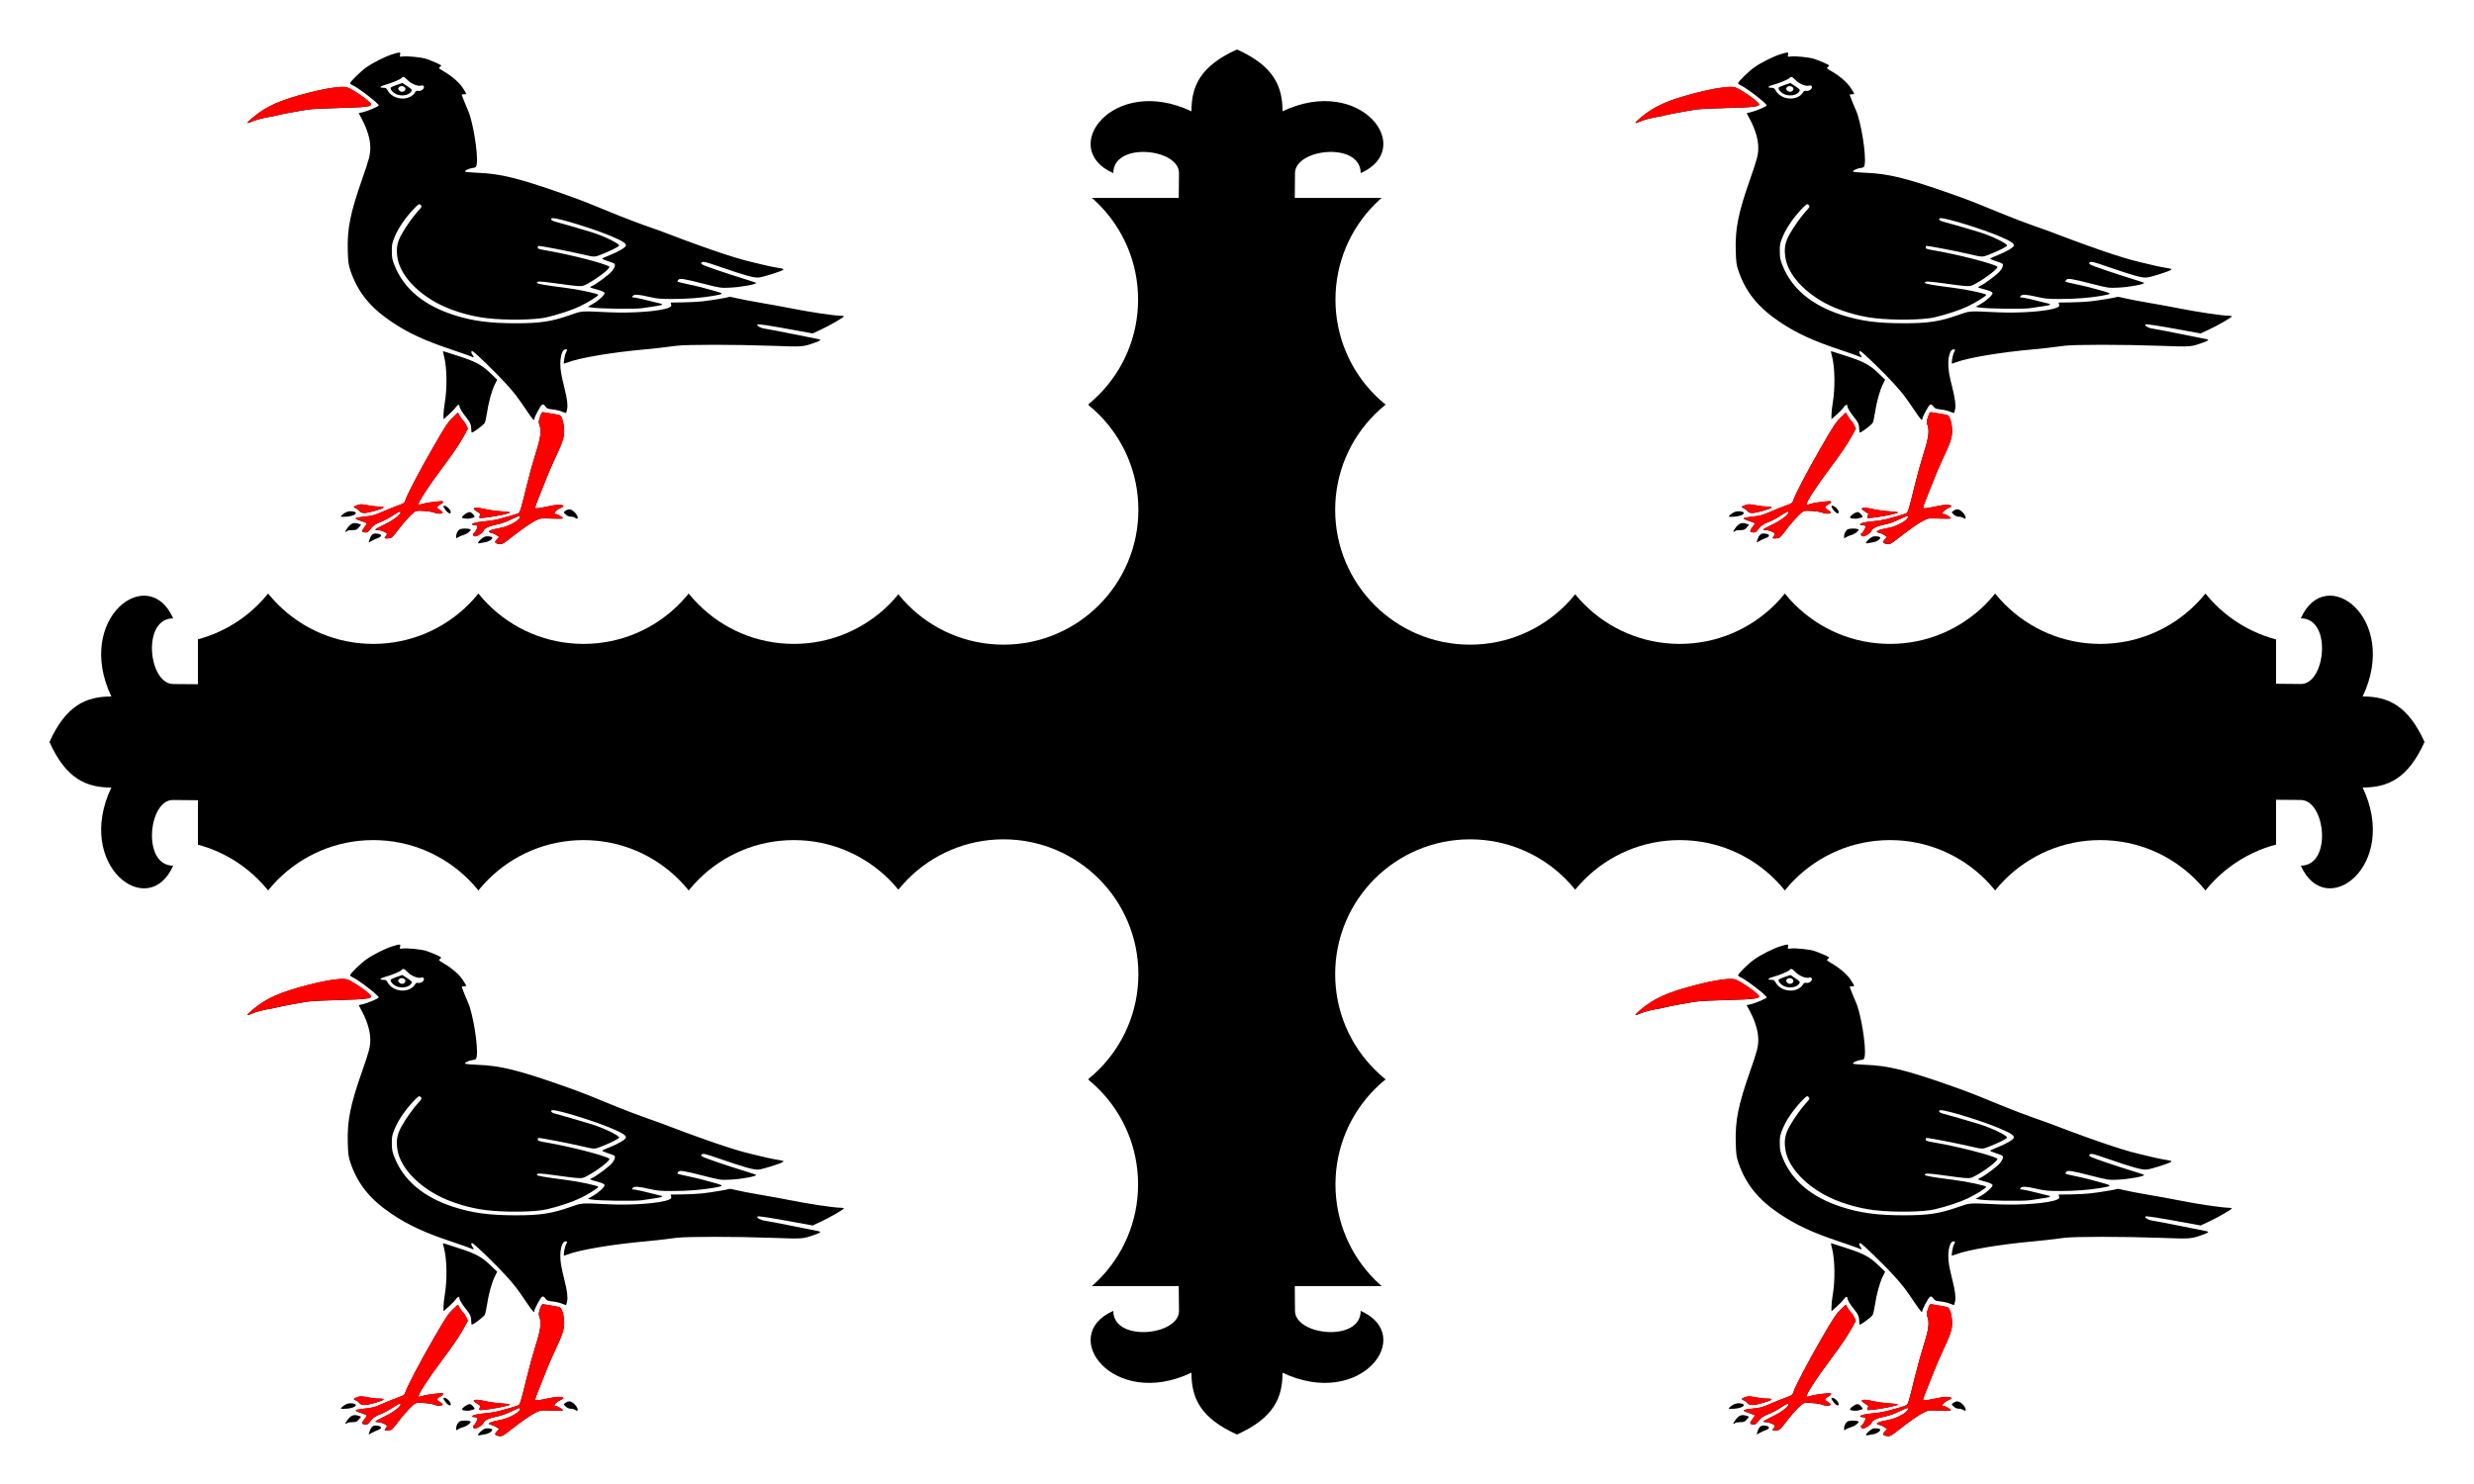 <?xml version="1.0" encoding="UTF-8"?>
<svg version="1.1" viewBox="0 0 1000 600" xmlns="http://www.w3.org/2000/svg" xmlns:cc="http://creativecommons.org/ns#" xmlns:dc="http://purl.org/dc/elements/1.1/" xmlns:rdf="http://www.w3.org/1999/02/22-rdf-syntax-ns#">
<rect width="1e3" height="600" fill="#fff"/>
<g transform="translate(0,24)">
<rect x="440" y="56" width="120" height="440"/>
<rect transform="rotate(-90)" x="-336" y="80" width="120" height="840"/>
</g>
<path d="m523.32 85 0.119-15c0.079-10.004 26.557-12.781 26.557 0 22.648-10 0-40-31.589-25 0-10-3.411-18.256-18.411-25-15 6.744-18.411 15-18.411 25-31.589-15-54.237 15-31.589 25 0-12.781 26.655-10.004 26.557 0l-0.146 15z"/>
<g transform="translate(0,24)" fill="#fff">
<g transform="translate(0 .098)">
<g transform="matrix(-1 0 0 1 999.82 -2.1971e-6)">
<path transform="matrix(.774 0 0 .774 -171.95 114.58)" d="m1060.3 87.142c0 38.904-31.538 70.442-70.442 70.442-38.904 0-70.442-31.538-70.442-70.442 0-38.904 31.538-70.442 70.442-70.442 38.904 0 70.442 31.538 70.442 70.442z"/>
<path transform="matrix(.772 0 0 .774 -169.99 29.582)" d="m1060.3 87.142c0 38.904-31.538 70.442-70.442 70.442-38.904 0-70.442-31.538-70.442-70.442 0-38.904 31.538-70.442 70.442-70.442 38.904 0 70.442 31.538 70.442 70.442z"/>
<path transform="matrix(0 -.774 .774 0 611.5 947.87)" d="m1060.3 87.142c0 38.904-31.538 70.442-70.442 70.442-38.904 0-70.442-31.538-70.442-70.442 0-38.904 31.538-70.442 70.442-70.442 38.904 0 70.442 31.538 70.442 70.442z"/>
<path transform="matrix(0 -.774 .774 0 696.5 947.87)" d="m1060.3 87.142c0 38.904-31.538 70.442-70.442 70.442-38.904 0-70.442-31.538-70.442-70.442 0-38.904 31.538-70.442 70.442-70.442 38.904 0 70.442 31.538 70.442 70.442z"/>
<path transform="matrix(0 -.774 .774 0 781.5 947.87)" d="m1060.3 87.142c0 38.904-31.538 70.442-70.442 70.442-38.904 0-70.442-31.538-70.442-70.442 0-38.904 31.538-70.442 70.442-70.442 38.904 0 70.442 31.538 70.442 70.442z"/>
<path transform="matrix(0 -.774 .774 0 866.5 947.87)" d="m1060.3 87.142c0 38.904-31.538 70.442-70.442 70.442-38.904 0-70.442-31.538-70.442-70.442 0-38.904 31.538-70.442 70.442-70.442 38.904 0 70.442 31.538 70.442 70.442z"/>
</g>
<path transform="matrix(.774 0 0 .774 -171.95 114.58)" d="m1060.3 87.142c0 38.904-31.538 70.442-70.442 70.442-38.904 0-70.442-31.538-70.442-70.442 0-38.904 31.538-70.442 70.442-70.442 38.904 0 70.442 31.538 70.442 70.442z"/>
<path transform="matrix(.772 0 0 .774 -169.99 29.582)" d="m1060.3 87.142c0 38.904-31.538 70.442-70.442 70.442-38.904 0-70.442-31.538-70.442-70.442 0-38.904 31.538-70.442 70.442-70.442 38.904 0 70.442 31.538 70.442 70.442z"/>
<path transform="matrix(0 -.774 .774 0 611.5 947.87)" d="m1060.3 87.142c0 38.904-31.538 70.442-70.442 70.442-38.904 0-70.442-31.538-70.442-70.442 0-38.904 31.538-70.442 70.442-70.442 38.904 0 70.442 31.538 70.442 70.442z"/>
<path transform="matrix(0 -.774 .774 0 696.5 947.87)" d="m1060.3 87.142c0 38.904-31.538 70.442-70.442 70.442-38.904 0-70.442-31.538-70.442-70.442 0-38.904 31.538-70.442 70.442-70.442 38.904 0 70.442 31.538 70.442 70.442z"/>
<path transform="matrix(0 -.774 .774 0 781.5 947.87)" d="m1060.3 87.142c0 38.904-31.538 70.442-70.442 70.442-38.904 0-70.442-31.538-70.442-70.442 0-38.904 31.538-70.442 70.442-70.442 38.904 0 70.442 31.538 70.442 70.442z"/>
<path transform="matrix(0 -.774 .774 0 866.5 947.87)" d="m1060.3 87.142c0 38.904-31.538 70.442-70.442 70.442-38.904 0-70.442-31.538-70.442-70.442 0-38.904 31.538-70.442 70.442-70.442 38.904 0 70.442 31.538 70.442 70.442z"/>
</g>
<g transform="matrix(1 0 0 -1 0 551.9)">
<g transform="matrix(-1 0 0 1 999.82 -2.1971e-6)">
<path transform="matrix(.774 0 0 .774 -171.95 114.58)" d="m1060.3 87.142c0 38.904-31.538 70.442-70.442 70.442-38.904 0-70.442-31.538-70.442-70.442 0-38.904 31.538-70.442 70.442-70.442 38.904 0 70.442 31.538 70.442 70.442z"/>
<path transform="matrix(.772 0 0 .774 -169.99 29.582)" d="m1060.3 87.142c0 38.904-31.538 70.442-70.442 70.442-38.904 0-70.442-31.538-70.442-70.442 0-38.904 31.538-70.442 70.442-70.442 38.904 0 70.442 31.538 70.442 70.442z"/>
<path transform="matrix(0 -.774 .774 0 611.5 947.87)" d="m1060.3 87.142c0 38.904-31.538 70.442-70.442 70.442-38.904 0-70.442-31.538-70.442-70.442 0-38.904 31.538-70.442 70.442-70.442 38.904 0 70.442 31.538 70.442 70.442z"/>
<path transform="matrix(0 -.774 .774 0 696.5 947.87)" d="m1060.3 87.142c0 38.904-31.538 70.442-70.442 70.442-38.904 0-70.442-31.538-70.442-70.442 0-38.904 31.538-70.442 70.442-70.442 38.904 0 70.442 31.538 70.442 70.442z"/>
<path transform="matrix(0 -.774 .774 0 781.5 947.87)" d="m1060.3 87.142c0 38.904-31.538 70.442-70.442 70.442-38.904 0-70.442-31.538-70.442-70.442 0-38.904 31.538-70.442 70.442-70.442 38.904 0 70.442 31.538 70.442 70.442z"/>
<path transform="matrix(0 -.774 .774 0 866.5 947.87)" d="m1060.3 87.142c0 38.904-31.538 70.442-70.442 70.442-38.904 0-70.442-31.538-70.442-70.442 0-38.904 31.538-70.442 70.442-70.442 38.904 0 70.442 31.538 70.442 70.442z"/>
</g>
<path transform="matrix(.774 0 0 .774 -171.95 114.58)" d="m1060.3 87.142c0 38.904-31.538 70.442-70.442 70.442-38.904 0-70.442-31.538-70.442-70.442 0-38.904 31.538-70.442 70.442-70.442 38.904 0 70.442 31.538 70.442 70.442z"/>
<path transform="matrix(.772 0 0 .774 -169.99 29.582)" d="m1060.3 87.142c0 38.904-31.538 70.442-70.442 70.442-38.904 0-70.442-31.538-70.442-70.442 0-38.904 31.538-70.442 70.442-70.442 38.904 0 70.442 31.538 70.442 70.442z"/>
<path transform="matrix(0 -.774 .774 0 611.5 947.87)" d="m1060.3 87.142c0 38.904-31.538 70.442-70.442 70.442-38.904 0-70.442-31.538-70.442-70.442 0-38.904 31.538-70.442 70.442-70.442 38.904 0 70.442 31.538 70.442 70.442z"/>
<path transform="matrix(0 -.774 .774 0 696.5 947.87)" d="m1060.3 87.142c0 38.904-31.538 70.442-70.442 70.442-38.904 0-70.442-31.538-70.442-70.442 0-38.904 31.538-70.442 70.442-70.442 38.904 0 70.442 31.538 70.442 70.442z"/>
<path transform="matrix(0 -.774 .774 0 781.5 947.87)" d="m1060.3 87.142c0 38.904-31.538 70.442-70.442 70.442-38.904 0-70.442-31.538-70.442-70.442 0-38.904 31.538-70.442 70.442-70.442 38.904 0 70.442 31.538 70.442 70.442z"/>
<path transform="matrix(0 -.774 .774 0 866.5 947.87)" d="m1060.3 87.142c0 38.904-31.538 70.442-70.442 70.442-38.904 0-70.442-31.538-70.442-70.442 0-38.904 31.538-70.442 70.442-70.442 38.904 0 70.442 31.538 70.442 70.442z"/>
</g>
</g>
<path d="m915 323.32 15 0.119c10.004 0.079 12.781 26.557 0 26.557 10 22.648 40 0 25-31.589 10 0 18.256-3.411 25-18.411-6.744-15-15-18.411-25-18.411 15-31.589-15-54.237-25-31.589 12.781 0 10.004 26.655 0 26.557l-15-0.146z"/>
<path d="m523.32 515 0.119 15c0.079 10.004 26.557 12.781 26.557 0 22.648 10 0 40-31.589 25 0 10-3.411 18.256-18.411 25-15-6.744-18.411-15-18.411-25-31.589 15-54.237-15-31.589-25 0 12.781 26.655 10.004 26.557 0l-0.146-15z"/>
<path d="m85 276.68-15-0.119c-10.004-0.079-12.781-26.557 0-26.557-10-22.648-40 0-25 31.589-10 0-18.256 3.411-25 18.411 6.744 15 15 18.411 25 18.411-15 31.589 15 54.237 25 31.589-12.781 0-10-26.849 0-26.557l15 0.146z"/>
<g transform="translate(0,24)">
<g transform="matrix(1.7 0 0 1.7 -3.502 -392.63)">
<path d="m120.41 346.18c-0.741-0.178-0.797-0.435-0.224-1.032l0.553-0.577-0.598-0.426c-0.329-0.234-0.875-0.481-1.214-0.549-1.316-0.263-0.507-0.727 2.045-1.172 2.363-0.412 5.296-2.21 4.654-2.852-0.067-0.067-0.952 0.29-1.968 0.794-1.196 0.592-2.446 1.034-3.547 1.252-1.791 0.355-2.904 0.888-3.092 1.482-0.166 0.522-1.684 1.458-2.134 1.315-0.363-0.115-0.539-0.692-0.211-0.692 0.09 0 0.371-0.37 0.625-0.822 0.503-0.895 0.378-1.168-0.539-1.175-0.247 0-0.45-0.079-0.45-0.171 0-0.278 1.401-0.605 3.1-0.725 0.88-0.062 2.275-0.285 3.1-0.496 2.122-0.542 4.445-1.228 4.815-1.423 0.376-0.197 0.665-1.162 2.005-6.686 0.56-2.308 1.507-5.729 2.104-7.6 1.171-3.668 1.396-5.364 0.888-6.719-0.237-0.633-0.222-0.853 0.131-1.9 0.319-0.945 0.476-1.171 0.778-1.121 2.903 0.484 3.63 0.621 3.918 0.736 0.522 0.209 1.033 2.015 1.048 3.701 0.014 1.622-0.399 2.811-2.602 7.5-0.517 1.1-1.285 2.9-1.708 4-0.422 1.1-1.174 2.99-1.67 4.2-0.496 1.21-0.903 2.341-0.905 2.513 0 0.278 0.159 0.285 1.447 0.064 0.797-0.137 1.855-0.344 2.35-0.458 1.93-0.447 3.756-0.135 2.461 0.421-1.374 0.59-2.204 1.561-1.335 1.561 0.4 0 1.674 0.766 1.674 1.008 0 0.097-1.182 0.123-2.65 0.059-2.565-0.112-2.686-0.099-3.75 0.409-1.171 0.558-3.395 2.108-6.244 4.351-1.675 1.319-1.967 1.444-2.856 1.231zm-4.7-0.217c0-0.296 1.052-1.27 1.598-1.478 0.525-0.2 1.802-0.053 1.802 0.208 0 0.439-0.859 0.991-1.734 1.115-0.531 0.075-1.123 0.182-1.315 0.238-0.193 0.056-0.35 0.018-0.35-0.084zm-26-0.118c0-0.035 0.103-0.369 0.228-0.743 0.318-0.946 0.745-1.38 1.353-1.377 1.518 0.01 1.862 0.649 0.585 1.088-0.404 0.139-1.056 0.442-1.45 0.674-0.394 0.232-0.716 0.394-0.716 0.359zm3.8-1.057c0-0.074 0.144-0.293 0.32-0.487 0.176-0.194 0.26-0.45 0.186-0.569-0.2-0.324-1.478-0.81-2.13-0.81-0.317 0-0.575-0.068-0.575-0.15 0-0.082 0.975-0.615 2.166-1.182 2.001-0.954 3.833-2.328 3.833-2.875 0-0.371-0.456-0.183-1.9 0.782-0.801 0.536-2.076 1.211-2.833 1.5-1.366 0.522-1.89 0.908-2.695 1.987-0.327 0.437-0.554 0.547-1.03 0.5-0.829-0.083-0.862-0.356-0.147-1.254 0.333-0.419 0.605-0.822 0.605-0.895 0-0.073-0.64-0.339-1.422-0.591-0.921-0.297-1.353-0.526-1.227-0.652 0.107-0.107 0.994-0.274 1.972-0.371 2.054-0.204 2.385-0.296 4.677-1.299 0.935-0.409 2.418-1 3.297-1.312 1.515-0.539 1.61-0.608 1.862-1.362 0.495-1.485 3.346-6.909 6.637-12.625 2.805-4.873 3.464-5.877 4.543-6.918l1.262-1.218 0.489 0.834c0.269 0.459 0.643 0.962 0.832 1.118 0.189 0.156 0.505 0.644 0.702 1.084l0.359 0.8-0.816 1.5c-1.076 1.978-2.773 4.493-5.263 7.8-3.328 4.42-5.922 8.447-5.63 8.739 0.079 0.079 0.432 0.023 0.786-0.123 0.55-0.228 2.929-0.589 4.523-0.686 0.75-0.046 0.692 0.331-0.117 0.771-0.982 0.534-1.014 0.771-0.171 1.269 0.39 0.23 0.709 0.504 0.709 0.609 0 0.378-1.115 0.438-1.909 0.102-0.45-0.19-1.567-0.375-2.591-0.429-1.759-0.093-1.817-0.081-2.542 0.499-0.799 0.639-2.783 2.909-4.028 4.608-0.423 0.578-0.935 1.138-1.137 1.246-0.414 0.222-1.594 0.268-1.594 0.062zm17-0.368c0-0.606 0.327-1.292 0.783-1.642 0.342-0.263 1.892-0.317 2.475-0.087 0.322 0.127 0.302 0.194-0.2 0.669-0.307 0.29-0.918 0.623-1.358 0.74-0.44 0.117-1.002 0.355-1.25 0.529-0.433 0.304-0.45 0.296-0.45-0.208zm-26.275-1.348c0.953-1.599 1.735-2.068 2.878-1.725 0.438 0.131 0.796 0.26 0.796 0.286 0 0.026-0.245 0.327-0.545 0.668-0.478 0.545-0.671 0.621-1.588 0.621-0.574 0-1.099 0.09-1.167 0.2s-0.214 0.2-0.324 0.2-0.133-0.113-0.051-0.25zm28.425-2.897c-0.412-0.043-0.75-0.155-0.75-0.251 0-0.261 0.564-0.774 1.233-1.119 0.624-0.323 0.908-0.23 1.517 0.496 0.354 0.423 0.313 0.561-0.2 0.672-0.247 0.054-0.585 0.139-0.75 0.188-0.165 0.05-0.637 0.056-1.05 0.014zm26.16-0.171c-0.212-0.155-0.679-0.282-1.037-0.282-0.424 0-0.847-0.181-1.21-0.517-0.549-0.509-0.552-0.522-0.16-0.809 0.783-0.573 1.282-0.557 2.05 0.065 1.028 0.832 1.363 2.279 0.358 1.544zm-22.757 0c-0.076-0.076-0.045-0.315 0.07-0.53 0.115-0.215 0.179-0.409 0.143-0.432-0.906-0.564-1.564-1.056-1.565-1.171 0-0.356 1.029-0.34 2.599 0.04 0.935 0.226 2.667 0.469 3.85 0.54 1.183 0.07 2.15 0.198 2.15 0.284 0 0.353-6.947 1.57-7.247 1.269zm-32.953-0.301c0-0.274 0.99-1.01 1.587-1.181 0.699-0.201 1.748-0.072 1.939 0.238 0.238 0.385-0.838 0.859-2.176 0.958-0.743 0.055-1.35 0.048-1.35-0.015zm4.414-1.313c-0.2-0.255-0.615-0.558-0.921-0.675-0.645-0.245-0.503-0.449 0.544-0.784 0.591-0.189 1.032-0.174 2.242 0.076 0.828 0.171 2.057 0.311 2.731 0.311 1.765 0 1.451 0.359-0.898 1.027-2.368 0.673-3.195 0.683-3.697 0.045zm20.537-0.161c-0.302-0.379-0.55-0.784-0.55-0.9 0-0.668 1.459 0.311 1.697 1.139 0.206 0.716-0.504 0.568-1.147-0.239zm6.05-19.298c0-1.057-0.268-1.697-1.17-2.793-0.96-1.167-1.63-2.274-1.63-2.694 0-0.521-0.466-0.377-0.9 0.279-0.22 0.332-0.963 1.103-1.65 1.712l-1.25 1.108v-1.063c0-0.585 0.128-1.783 0.28-2.663 0.628-3.643 0.557-8.532-0.164-11.3-0.158-0.605-0.268-1.118-0.246-1.141 0.023-0.022 0.443 0.091 0.934 0.252 0.491 0.161 1.874 0.609 3.073 0.995 3.708 1.194 5.256 2.031 7.186 3.884l1.701 1.633-0.588 1.184c-0.715 1.441-1.469 4.216-1.862 6.856-0.161 1.08-0.411 2.115-0.555 2.299-0.481 0.613-2.666 2.234-3.013 2.236-0.082 0-0.15-0.353-0.15-0.786zm13.228-4.363c-2.367-3.499-2.846-4.123-5.007-6.517-2.282-2.528-7.513-7.596-7.945-7.697-0.362-0.085-0.352 0.387 0.018 0.876 0.425 0.562 0.372 0.737-0.141 0.463-0.246-0.132-2.385-0.887-4.754-1.679-6.533-2.185-10.303-3.93-14.358-6.65-5.081-3.408-8.055-7.107-9.764-12.145-0.47-1.387-0.555-2.008-0.634-4.659-0.16-5.305 0.581-9.03 3.375-16.994 1.708-4.866 1.982-5.922 1.982-7.636 0-1.866-0.699-4.279-1.896-6.546l-0.864-1.635 1.03-0.243c1.204-0.284 3.73-1.368 3.73-1.601 0-0.467-4.915-4.254-6.224-4.796-0.317-0.131-0.576-0.342-0.576-0.468 0-0.375 2.431-2.766 3.816-3.753 1.632-1.164 4.487-2.599 6.255-3.145 1.813-0.56 1.969-0.551 1.805 0.102-0.128 0.51-0.11 0.522 0.646 0.427 1.123-0.142 4.402 0.192 5.574 0.568 0.552 0.177 1.619 0.599 2.37 0.938 1.342 0.606 1.359 0.622 0.933 0.943-0.428 0.323-0.418 0.335 0.834 1.073 2.031 1.197 3.649 2.599 4.539 3.932 0.455 0.682 0.828 1.314 0.828 1.405 0 0.091-0.247 0.148-0.55 0.127-0.302-0.021-0.531 0.052-0.508 0.162 0.047 0.222 1.156 2.972 1.452 3.6 1.183 2.508 2.499 10.571 2.106 12.898-0.117 0.691-0.189 0.761-0.89 0.855-0.9 0.121-1.897 0.564-1.905 0.847 0 0.12 1.232 0.246 3.094 0.316 5.256 0.196 9.607 1.261 19.8 4.844 4.217 1.483 5.814 2.098 11 4.24 3.784 1.563 7.621 3.024 11 4.187 1.045 0.36 3.07 1.11 4.5 1.667 3.132 1.22 9.677 3.563 12.3 4.403 4.222 1.353 4.247 1.359 10.1 2.745 0.66 0.156 1.864 0.392 2.676 0.524 1.261 0.205 1.426 0.277 1.134 0.491-0.502 0.367-4.534 1.645-5.662 1.795-1.117 0.148-3.21-0.424-9.481-2.591-3.176-1.098-3.785-1.252-4.085-1.033-0.329 0.24-0.32 0.278 0.133 0.574 0.485 0.316 5.566 2.052 10.085 3.445 1.32 0.407 2.486 0.791 2.592 0.854 0.504 0.301-3.296 1.027-6.092 1.164-2.276 0.112-2.342 0.102-6.3-0.905-4.921-1.253-5.721-1.376-6.087-0.935-0.148 0.179-0.223 0.372-0.166 0.429 0.057 0.057 1.127 0.317 2.378 0.578 2.261 0.471 4.138 0.946 6.938 1.755 1.727 0.499 1.624 0.62-0.888 1.046-2.81 0.477-6.108 0.726-9.676 0.732-2.846 0.01-3.607-0.065-5.536-0.509-2.556-0.589-3.51-0.642-3.864-0.215-0.137 0.165-0.215 0.306-0.174 0.314 0.041 0.01 0.42 0.056 0.843 0.107 0.422 0.051 1.974 0.405 3.447 0.786 1.473 0.381 2.731 0.693 2.794 0.693 0.063 0 0.067 0.077 0.01 0.172-0.102 0.165-1.034 0.332-4.736 0.845-1.81 0.251-10.239 0.134-11.982-0.167l-0.9-0.155 1.179-0.679c1.499-0.863 2.971-2.252 2.815-2.658-0.063-0.166-0.673-0.459-1.355-0.653-2.525-0.717-2.348-0.586-1.427-1.058 1.16-0.595 3.892-2.656 4.539-3.425 0.677-0.804 0.908-1.6 0.532-1.833-0.149-0.092-0.886-0.365-1.638-0.607-0.752-0.242-1.294-0.506-1.206-0.586 0.089-0.081 0.889-0.433 1.778-0.783 1.976-0.778 3.761-1.826 3.844-2.256 0.108-0.562-0.756-1.116-3.643-2.335-3.859-1.63-12.236-4.216-13.668-4.22-0.795 0-0.51 0.568 0.4 0.801 1.395 0.357 6.286 1.775 8.75 2.536 3.001 0.928 6.874 2.832 6.551 3.221-0.296 0.356-2.031 1.219-4.103 2.039-1.789 0.708-1.638 0.708-4.649 0.01-3.272-0.763-9.711-2.004-10.4-2.004-0.11 0-0.2 0.164-0.2 0.365 0 0.307 0.326 0.421 2.05 0.715 5.519 0.941 13.666 3.027 14.969 3.832 0.475 0.294-2.817 2.854-5.399 4.199-1.222 0.636-1.031 0.644-8.083-0.314-3.049-0.414-3.737-0.419-3.737-0.025 0 0.242 1.743 0.547 7 1.222 3.15 0.405 7.6 1.365 7.6 1.641 0 0.291-2.466 1.823-4.474 2.777-1.782 0.847-4.918 1.884-7.74 2.558-2.733 0.653-9.704 0.756-14.343 0.212-4.132-0.485-8.724-1.902-11.968-3.694-5.039-2.783-8.542-6.801-9.196-10.547-0.385-2.208-0.141-3.716 0.913-5.624 0.995-1.802 2.863-4.444 3.985-5.637 0.919-0.976 0.965-1.114 0.5-1.499-0.284-0.235-0.489-0.094-1.65 1.134-1.918 2.029-3.548 4.415-4.391 6.428-0.67 1.602-0.734 1.917-0.72 3.557 0.014 1.581 0.102 2.01 0.722 3.523 2.212 5.402 6.906 9.301 13.934 11.576 4.481 1.45 8.57 2.002 14.828 1.999 5.796 0 8.495-0.41 12.872-1.945 2.945-1.033 2.452-0.998 9.329-0.669 5.529 0.264 12.116-0.242 14.133-1.084 0.598-0.25 0.692-0.372 0.594-0.766l-0.118-0.468 2.846-0.039c1.565-0.022 3.656-0.129 4.646-0.238 2.049-0.227 6.219-0.914 6.464-1.066 0.09-0.055 0.832 0.074 1.65 0.288 0.817 0.214 3.376 0.707 5.686 1.097 2.31 0.389 5.505 0.971 7.1 1.292 4.433 0.894 10.476 1.796 12.05 1.8 0.412 0 0.749 0.069 0.747 0.152-0.01 0.241-3.324 2.156-5.461 3.151l-1.965 0.915-3.935-0.722c-6.399-1.174-9.02-1.577-9.182-1.414-0.291 0.292 0.728 0.865 1.786 1.005 0.584 0.077 3.537 0.642 6.562 1.254s5.747 1.157 6.05 1.209c0.828 0.144 0.671 0.353-0.6 0.805-3.054 1.085-2.868 1.07-10.189 0.805-8.898-0.322-20.394-0.325-22.861-0.01-3.742 0.484-5.132 0.643-7.3 0.839-8.092 0.73-15.687 2.005-18.554 3.115-0.415 0.161-0.809 0.292-0.876 0.292-0.206 0 0.135-2.03 0.441-2.621 0.375-0.726 0.367-0.779-0.122-0.779-0.664 0-1.196 1.469-1.21 3.34-0.011 1.52 0.184 2.684 1.002 5.96 0.607 2.43 0.799 3.92 0.626 4.862-0.086 0.47-0.199 0.896-0.251 0.948-0.052 0.052-0.491-0.079-0.975-0.29-0.484-0.212-1.478-0.447-2.209-0.523-1.155-0.12-1.384-0.214-1.758-0.72-0.344-0.466-0.503-0.543-0.794-0.387-0.355 0.19-1.82 2.907-1.82 3.375 0 0.546-0.398 0.116-1.772-1.915zm-27.873-74.647c0.479-0.217 1.005-0.649 1.196-0.982 0.274-0.477 0.441-0.573 0.853-0.491 0.669 0.134 1.521-0.52 1.329-1.021-0.102-0.265-0.265-0.32-0.654-0.222-0.817 0.205-2.312-0.402-3.181-1.292-0.837-0.857-1.116-0.954-1.481-0.515-0.284 0.342-2.296 1.182-3.865 1.613-1.286 0.354-1.513 0.705-0.455 0.705 0.555 0 0.752 0.11 0.981 0.55 0.917 1.763 3.355 2.526 5.279 1.653zm-3.322-0.741c-0.705-0.347-1.32-1.101-1.197-1.468 0.04-0.12 0.687-0.425 1.438-0.678l1.365-0.46 1.179 0.787c1.01 0.675 1.151 0.841 0.979 1.162-0.536 1.001-2.405 1.327-3.764 0.657zm2.235-0.895c0.434-0.692-0.823-1.332-1.428-0.727-0.318 0.318-0.303 0.468 0.085 0.856 0.392 0.392 1.056 0.328 1.343-0.13zm-37.435 7.657c0.037-0.097 0.607-0.625 1.267-1.173 3.235-2.685 6.407-4.09 13.2-5.846 3.496-0.904 6.378-1.402 8.12-1.404 1 0 1.306 0.112 2.848 1.049 1.923 1.169 3.907 2.727 3.922 3.08 0.024 0.564-1.375 0.731-7.39 0.88-3.355 0.083-6.757 0.251-7.56 0.371-2.186 0.328-6.857 1.201-7.54 1.408-0.33 0.1-1.005 0.241-1.5 0.313-1.401 0.204-3.209 0.675-4.237 1.105-1.046 0.438-1.226 0.472-1.13 0.215z"/>
<path d="m120.42 346.14c-0.741-0.178-0.797-0.435-0.224-1.032l0.553-0.577-0.598-0.426c-0.329-0.234-0.875-0.481-1.214-0.549-1.316-0.263-0.507-0.727 2.045-1.172 2.363-0.413 5.296-2.21 4.654-2.852-0.067-0.067-0.952 0.29-1.968 0.794-1.196 0.592-2.446 1.034-3.547 1.252-1.791 0.355-2.904 0.888-3.092 1.482-0.166 0.522-1.684 1.458-2.134 1.316-0.363-0.115-0.539-0.692-0.211-0.692 0.09 0 0.371-0.37 0.625-0.823 0.503-0.895 0.378-1.168-0.539-1.174-0.247 0-0.45-0.079-0.45-0.171 0-0.278 1.401-0.605 3.1-0.725 0.88-0.062 2.275-0.285 3.1-0.496 2.122-0.542 4.445-1.228 4.815-1.423 0.376-0.197 0.665-1.162 2.005-6.686 0.56-2.308 1.507-5.729 2.104-7.6 1.171-3.669 1.396-5.364 0.888-6.719-0.237-0.634-0.222-0.853 0.131-1.9 0.319-0.945 0.476-1.171 0.778-1.121 2.903 0.484 3.63 0.621 3.918 0.736 0.522 0.209 1.033 2.015 1.048 3.701 0.014 1.622-0.399 2.811-2.602 7.5-0.517 1.1-1.285 2.9-1.708 4-0.422 1.1-1.174 2.99-1.67 4.2s-0.904 2.341-0.905 2.513c0 0.278 0.159 0.285 1.447 0.063 0.797-0.137 1.855-0.343 2.35-0.458 1.93-0.447 3.756-0.135 2.461 0.421-1.374 0.59-2.204 1.561-1.335 1.561 0.4 0 1.674 0.766 1.674 1.008 0 0.097-1.182 0.123-2.65 0.059-2.565-0.112-2.685-0.099-3.75 0.409-1.17 0.558-3.395 2.108-6.244 4.351-1.675 1.319-1.967 1.444-2.856 1.231zm-26.9-1.392c0-0.074 0.144-0.293 0.32-0.487 0.176-0.194 0.26-0.45 0.186-0.569-0.2-0.324-1.478-0.81-2.13-0.81-0.317 0-0.575-0.068-0.575-0.15 0-0.082 0.975-0.615 2.166-1.182 2.001-0.954 3.833-2.328 3.833-2.875 0-0.371-0.456-0.183-1.9 0.782-0.801 0.536-2.076 1.211-2.833 1.5-1.366 0.522-1.89 0.908-2.695 1.987-0.327 0.437-0.554 0.547-1.03 0.5-0.829-0.083-0.862-0.356-0.148-1.254 0.333-0.419 0.605-0.822 0.605-0.895 0-0.073-0.64-0.339-1.421-0.591-0.921-0.297-1.353-0.526-1.227-0.652 0.107-0.107 0.994-0.274 1.972-0.371 2.054-0.204 2.385-0.295 4.677-1.299 0.935-0.409 2.419-1 3.297-1.312 1.515-0.538 1.61-0.608 1.862-1.362 0.495-1.485 3.346-6.909 6.637-12.625 2.805-4.873 3.464-5.877 4.543-6.918l1.262-1.218 0.489 0.834c0.269 0.459 0.643 0.962 0.832 1.118 0.189 0.156 0.505 0.644 0.702 1.084l0.359 0.8-0.816 1.5c-1.076 1.978-2.773 4.493-5.263 7.8-3.328 4.42-5.922 8.447-5.63 8.739 0.079 0.079 0.432 0.023 0.785-0.123 0.55-0.228 2.929-0.589 4.523-0.686 0.749-0.046 0.692 0.331-0.118 0.771-0.982 0.534-1.014 0.771-0.171 1.268 0.39 0.23 0.708 0.504 0.708 0.609 0 0.378-1.115 0.438-1.909 0.102-0.45-0.19-1.567-0.375-2.591-0.429-1.759-0.093-1.817-0.081-2.542 0.499-0.799 0.639-2.783 2.909-4.028 4.608-0.423 0.577-0.935 1.138-1.137 1.246-0.414 0.222-1.594 0.268-1.594 0.062zm22.553-4.78c-0.076-0.076-0.045-0.315 0.07-0.53 0.115-0.215 0.179-0.409 0.143-0.432-0.906-0.564-1.564-1.056-1.565-1.171 0-0.356 1.029-0.34 2.599 0.04 0.935 0.226 2.667 0.469 3.85 0.54 1.183 0.071 2.15 0.198 2.15 0.284 0 0.353-6.947 1.57-7.247 1.269zm-28.539-1.615c-0.2-0.255-0.615-0.558-0.921-0.675-0.645-0.245-0.503-0.449 0.544-0.784 0.591-0.189 1.032-0.174 2.241 0.076 0.828 0.171 2.057 0.311 2.731 0.311 1.765 0 1.451 0.359-0.898 1.027-2.368 0.673-3.195 0.683-3.697 0.045zm-26.58-92.448c0.037-0.097 0.607-0.625 1.267-1.173 3.235-2.685 6.407-4.09 13.2-5.846 3.496-0.904 6.378-1.402 8.12-1.404 1 0 1.306 0.112 2.848 1.049 1.923 1.169 3.907 2.727 3.922 3.08 0.024 0.564-1.375 0.731-7.39 0.88-3.355 0.083-6.757 0.251-7.559 0.371-2.186 0.328-6.857 1.201-7.54 1.408-0.33 0.1-1.005 0.241-1.5 0.313-1.401 0.204-3.209 0.675-4.237 1.105-1.046 0.438-1.226 0.472-1.13 0.215z" fill="#f00"/>
</g>
<g transform="matrix(1.7 0 0 1.7 557.52 -392.63)">
<path d="m120.41 346.18c-0.741-0.178-0.797-0.435-0.224-1.032l0.553-0.577-0.598-0.426c-0.329-0.234-0.875-0.481-1.214-0.549-1.316-0.263-0.507-0.727 2.045-1.172 2.363-0.412 5.296-2.21 4.654-2.852-0.067-0.067-0.952 0.29-1.968 0.794-1.196 0.592-2.446 1.034-3.547 1.252-1.791 0.355-2.904 0.888-3.092 1.482-0.166 0.522-1.684 1.458-2.134 1.315-0.363-0.115-0.539-0.692-0.211-0.692 0.09 0 0.371-0.37 0.625-0.822 0.503-0.895 0.378-1.168-0.539-1.175-0.247 0-0.45-0.079-0.45-0.171 0-0.278 1.401-0.605 3.1-0.725 0.88-0.062 2.275-0.285 3.1-0.496 2.122-0.542 4.445-1.228 4.815-1.423 0.376-0.197 0.665-1.162 2.005-6.686 0.56-2.308 1.507-5.729 2.104-7.6 1.171-3.668 1.396-5.364 0.888-6.719-0.237-0.633-0.222-0.853 0.131-1.9 0.319-0.945 0.476-1.171 0.778-1.121 2.903 0.484 3.63 0.621 3.918 0.736 0.522 0.209 1.033 2.015 1.048 3.701 0.014 1.622-0.399 2.811-2.602 7.5-0.517 1.1-1.285 2.9-1.708 4-0.422 1.1-1.174 2.99-1.67 4.2-0.496 1.21-0.903 2.341-0.905 2.513 0 0.278 0.159 0.285 1.447 0.064 0.797-0.137 1.855-0.344 2.35-0.458 1.93-0.447 3.756-0.135 2.461 0.421-1.374 0.59-2.204 1.561-1.335 1.561 0.4 0 1.674 0.766 1.674 1.008 0 0.097-1.182 0.123-2.65 0.059-2.565-0.112-2.686-0.099-3.75 0.409-1.171 0.558-3.395 2.108-6.244 4.351-1.675 1.319-1.967 1.444-2.856 1.231zm-4.7-0.217c0-0.296 1.052-1.27 1.598-1.478 0.525-0.2 1.802-0.053 1.802 0.208 0 0.439-0.859 0.991-1.734 1.115-0.531 0.075-1.123 0.182-1.315 0.238-0.193 0.056-0.35 0.018-0.35-0.084zm-26-0.118c0-0.035 0.103-0.369 0.228-0.743 0.318-0.946 0.745-1.38 1.353-1.377 1.518 0.01 1.862 0.649 0.585 1.088-0.404 0.139-1.056 0.442-1.45 0.674-0.394 0.232-0.716 0.394-0.716 0.359zm3.8-1.057c0-0.074 0.144-0.293 0.32-0.487 0.176-0.194 0.26-0.45 0.186-0.569-0.2-0.324-1.478-0.81-2.13-0.81-0.317 0-0.575-0.068-0.575-0.15 0-0.082 0.975-0.615 2.166-1.182 2.001-0.954 3.833-2.328 3.833-2.875 0-0.371-0.456-0.183-1.9 0.782-0.801 0.536-2.076 1.211-2.833 1.5-1.366 0.522-1.89 0.908-2.695 1.987-0.327 0.437-0.554 0.547-1.03 0.5-0.829-0.083-0.862-0.356-0.147-1.254 0.333-0.419 0.605-0.822 0.605-0.895 0-0.073-0.64-0.339-1.422-0.591-0.921-0.297-1.353-0.526-1.227-0.652 0.107-0.107 0.994-0.274 1.972-0.371 2.054-0.204 2.385-0.296 4.677-1.299 0.935-0.409 2.418-1 3.297-1.312 1.515-0.539 1.61-0.608 1.862-1.362 0.495-1.485 3.346-6.909 6.637-12.625 2.805-4.873 3.464-5.877 4.543-6.918l1.262-1.218 0.489 0.834c0.269 0.459 0.643 0.962 0.832 1.118 0.189 0.156 0.505 0.644 0.702 1.084l0.359 0.8-0.816 1.5c-1.076 1.978-2.773 4.493-5.263 7.8-3.328 4.42-5.922 8.447-5.63 8.739 0.079 0.079 0.432 0.023 0.786-0.123 0.55-0.228 2.929-0.589 4.523-0.686 0.75-0.046 0.692 0.331-0.117 0.771-0.982 0.534-1.014 0.771-0.171 1.269 0.39 0.23 0.709 0.504 0.709 0.609 0 0.378-1.115 0.438-1.909 0.102-0.45-0.19-1.567-0.375-2.591-0.429-1.759-0.093-1.817-0.081-2.542 0.499-0.799 0.639-2.783 2.909-4.028 4.608-0.423 0.578-0.935 1.138-1.137 1.246-0.414 0.222-1.594 0.268-1.594 0.062zm17-0.368c0-0.606 0.327-1.292 0.783-1.642 0.342-0.263 1.892-0.317 2.475-0.087 0.322 0.127 0.302 0.194-0.2 0.669-0.307 0.29-0.918 0.623-1.358 0.74-0.44 0.117-1.002 0.355-1.25 0.529-0.433 0.304-0.45 0.296-0.45-0.208zm-26.275-1.348c0.953-1.599 1.735-2.068 2.878-1.725 0.438 0.131 0.796 0.26 0.796 0.286 0 0.026-0.245 0.327-0.545 0.668-0.478 0.545-0.671 0.621-1.588 0.621-0.574 0-1.099 0.09-1.167 0.2s-0.214 0.2-0.324 0.2-0.133-0.113-0.051-0.25zm28.425-2.897c-0.412-0.043-0.75-0.155-0.75-0.251 0-0.261 0.564-0.774 1.233-1.119 0.624-0.323 0.908-0.23 1.517 0.496 0.354 0.423 0.313 0.561-0.2 0.672-0.247 0.054-0.585 0.139-0.75 0.188-0.165 0.05-0.637 0.056-1.05 0.014zm26.16-0.171c-0.212-0.155-0.679-0.282-1.037-0.282-0.424 0-0.847-0.181-1.21-0.517-0.549-0.509-0.552-0.522-0.16-0.809 0.783-0.573 1.282-0.557 2.05 0.065 1.028 0.832 1.363 2.279 0.358 1.544zm-22.757 0c-0.076-0.076-0.045-0.315 0.07-0.53 0.115-0.215 0.179-0.409 0.143-0.432-0.906-0.564-1.564-1.056-1.565-1.171 0-0.356 1.029-0.34 2.599 0.04 0.935 0.226 2.667 0.469 3.85 0.54 1.183 0.07 2.15 0.198 2.15 0.284 0 0.353-6.947 1.57-7.247 1.269zm-32.953-0.301c0-0.274 0.99-1.01 1.587-1.181 0.699-0.201 1.748-0.072 1.939 0.238 0.238 0.385-0.838 0.859-2.176 0.958-0.743 0.055-1.35 0.048-1.35-0.015zm4.414-1.313c-0.2-0.255-0.615-0.558-0.921-0.675-0.645-0.245-0.503-0.449 0.544-0.784 0.591-0.189 1.032-0.174 2.242 0.076 0.828 0.171 2.057 0.311 2.731 0.311 1.765 0 1.451 0.359-0.898 1.027-2.368 0.673-3.195 0.683-3.697 0.045zm20.537-0.161c-0.302-0.379-0.55-0.784-0.55-0.9 0-0.668 1.459 0.311 1.697 1.139 0.206 0.716-0.504 0.568-1.147-0.239zm6.05-19.298c0-1.057-0.268-1.697-1.17-2.793-0.96-1.167-1.63-2.274-1.63-2.694 0-0.521-0.466-0.377-0.9 0.279-0.22 0.332-0.963 1.103-1.65 1.712l-1.25 1.108v-1.063c0-0.585 0.128-1.783 0.28-2.663 0.628-3.643 0.557-8.532-0.164-11.3-0.158-0.605-0.268-1.118-0.246-1.141 0.023-0.022 0.443 0.091 0.934 0.252 0.491 0.161 1.874 0.609 3.073 0.995 3.708 1.194 5.256 2.031 7.186 3.884l1.701 1.633-0.588 1.184c-0.715 1.441-1.469 4.216-1.862 6.856-0.161 1.08-0.411 2.115-0.555 2.299-0.481 0.613-2.666 2.234-3.013 2.236-0.082 0-0.15-0.353-0.15-0.786zm13.228-4.363c-2.367-3.499-2.846-4.123-5.007-6.517-2.282-2.528-7.513-7.596-7.945-7.697-0.362-0.085-0.352 0.387 0.018 0.876 0.425 0.562 0.372 0.737-0.141 0.463-0.246-0.132-2.385-0.887-4.754-1.679-6.533-2.185-10.303-3.93-14.358-6.65-5.081-3.408-8.055-7.107-9.764-12.145-0.47-1.387-0.555-2.008-0.634-4.659-0.16-5.305 0.581-9.03 3.375-16.994 1.708-4.866 1.982-5.922 1.982-7.636 0-1.866-0.699-4.279-1.896-6.546l-0.864-1.635 1.03-0.243c1.204-0.284 3.73-1.368 3.73-1.601 0-0.467-4.915-4.254-6.224-4.796-0.317-0.131-0.576-0.342-0.576-0.468 0-0.375 2.431-2.766 3.816-3.753 1.632-1.164 4.487-2.599 6.255-3.145 1.813-0.56 1.969-0.551 1.805 0.102-0.128 0.51-0.11 0.522 0.646 0.427 1.123-0.142 4.402 0.192 5.574 0.568 0.552 0.177 1.619 0.599 2.37 0.938 1.342 0.606 1.359 0.622 0.933 0.943-0.428 0.323-0.418 0.335 0.834 1.073 2.031 1.197 3.649 2.599 4.539 3.932 0.455 0.682 0.828 1.314 0.828 1.405 0 0.091-0.247 0.148-0.55 0.127-0.302-0.021-0.531 0.052-0.508 0.162 0.047 0.222 1.156 2.972 1.452 3.6 1.183 2.508 2.499 10.571 2.106 12.898-0.117 0.691-0.189 0.761-0.89 0.855-0.9 0.121-1.897 0.564-1.905 0.847 0 0.12 1.232 0.246 3.094 0.316 5.256 0.196 9.607 1.261 19.8 4.844 4.217 1.483 5.814 2.098 11 4.24 3.784 1.563 7.621 3.024 11 4.187 1.045 0.36 3.07 1.11 4.5 1.667 3.132 1.22 9.677 3.563 12.3 4.403 4.222 1.353 4.247 1.359 10.1 2.745 0.66 0.156 1.864 0.392 2.676 0.524 1.261 0.205 1.426 0.277 1.134 0.491-0.502 0.367-4.534 1.645-5.662 1.795-1.117 0.148-3.21-0.424-9.481-2.591-3.176-1.098-3.785-1.252-4.085-1.033-0.329 0.24-0.32 0.278 0.133 0.574 0.485 0.316 5.566 2.052 10.085 3.445 1.32 0.407 2.486 0.791 2.592 0.854 0.504 0.301-3.296 1.027-6.092 1.164-2.276 0.112-2.342 0.102-6.3-0.905-4.921-1.253-5.721-1.376-6.087-0.935-0.148 0.179-0.223 0.372-0.166 0.429 0.057 0.057 1.127 0.317 2.378 0.578 2.261 0.471 4.138 0.946 6.938 1.755 1.727 0.499 1.624 0.62-0.888 1.046-2.81 0.477-6.108 0.726-9.676 0.732-2.846 0.01-3.607-0.065-5.536-0.509-2.556-0.589-3.51-0.642-3.864-0.215-0.137 0.165-0.215 0.306-0.174 0.314 0.041 0.01 0.42 0.056 0.843 0.107 0.422 0.051 1.974 0.405 3.447 0.786 1.473 0.381 2.731 0.693 2.794 0.693 0.063 0 0.067 0.077 0.01 0.172-0.102 0.165-1.034 0.332-4.736 0.845-1.81 0.251-10.239 0.134-11.982-0.167l-0.9-0.155 1.179-0.679c1.499-0.863 2.971-2.252 2.815-2.658-0.063-0.166-0.673-0.459-1.355-0.653-2.525-0.717-2.348-0.586-1.427-1.058 1.16-0.595 3.892-2.656 4.539-3.425 0.677-0.804 0.908-1.6 0.532-1.833-0.149-0.092-0.886-0.365-1.638-0.607-0.752-0.242-1.294-0.506-1.206-0.586 0.089-0.081 0.889-0.433 1.778-0.783 1.976-0.778 3.761-1.826 3.844-2.256 0.108-0.562-0.756-1.116-3.643-2.335-3.859-1.63-12.236-4.216-13.668-4.22-0.795 0-0.51 0.568 0.4 0.801 1.395 0.357 6.286 1.775 8.75 2.536 3.001 0.928 6.874 2.832 6.551 3.221-0.296 0.356-2.031 1.219-4.103 2.039-1.789 0.708-1.638 0.708-4.649 0.01-3.272-0.763-9.711-2.004-10.4-2.004-0.11 0-0.2 0.164-0.2 0.365 0 0.307 0.326 0.421 2.05 0.715 5.519 0.941 13.666 3.027 14.969 3.832 0.475 0.294-2.817 2.854-5.399 4.199-1.222 0.636-1.031 0.644-8.083-0.314-3.049-0.414-3.737-0.419-3.737-0.025 0 0.242 1.743 0.547 7 1.222 3.15 0.405 7.6 1.365 7.6 1.641 0 0.291-2.466 1.823-4.474 2.777-1.782 0.847-4.918 1.884-7.74 2.558-2.733 0.653-9.704 0.756-14.343 0.212-4.132-0.485-8.724-1.902-11.968-3.694-5.039-2.783-8.542-6.801-9.196-10.547-0.385-2.208-0.141-3.716 0.913-5.624 0.995-1.802 2.863-4.444 3.985-5.637 0.919-0.976 0.965-1.114 0.5-1.499-0.284-0.235-0.489-0.094-1.65 1.134-1.918 2.029-3.548 4.415-4.391 6.428-0.67 1.602-0.734 1.917-0.72 3.557 0.014 1.581 0.102 2.01 0.722 3.523 2.212 5.402 6.906 9.301 13.934 11.576 4.481 1.45 8.57 2.002 14.828 1.999 5.796 0 8.495-0.41 12.872-1.945 2.945-1.033 2.452-0.998 9.329-0.669 5.529 0.264 12.116-0.242 14.133-1.084 0.598-0.25 0.692-0.372 0.594-0.766l-0.118-0.468 2.846-0.039c1.565-0.022 3.656-0.129 4.646-0.238 2.049-0.227 6.219-0.914 6.464-1.066 0.09-0.055 0.832 0.074 1.65 0.288 0.817 0.214 3.376 0.707 5.686 1.097 2.31 0.389 5.505 0.971 7.1 1.292 4.433 0.894 10.476 1.796 12.05 1.8 0.412 0 0.749 0.069 0.747 0.152-0.01 0.241-3.324 2.156-5.461 3.151l-1.965 0.915-3.935-0.722c-6.399-1.174-9.02-1.577-9.182-1.414-0.291 0.292 0.728 0.865 1.786 1.005 0.584 0.077 3.537 0.642 6.562 1.254s5.747 1.157 6.05 1.209c0.828 0.144 0.671 0.353-0.6 0.805-3.054 1.085-2.868 1.07-10.189 0.805-8.898-0.322-20.394-0.325-22.861-0.01-3.742 0.484-5.132 0.643-7.3 0.839-8.092 0.73-15.687 2.005-18.554 3.115-0.415 0.161-0.809 0.292-0.876 0.292-0.206 0 0.135-2.03 0.441-2.621 0.375-0.726 0.367-0.779-0.122-0.779-0.664 0-1.196 1.469-1.21 3.34-0.011 1.52 0.184 2.684 1.002 5.96 0.607 2.43 0.799 3.92 0.626 4.862-0.086 0.47-0.199 0.896-0.251 0.948-0.052 0.052-0.491-0.079-0.975-0.29-0.484-0.212-1.478-0.447-2.209-0.523-1.155-0.12-1.384-0.214-1.758-0.72-0.344-0.466-0.503-0.543-0.794-0.387-0.355 0.19-1.82 2.907-1.82 3.375 0 0.546-0.398 0.116-1.772-1.915zm-27.873-74.647c0.479-0.217 1.005-0.649 1.196-0.982 0.274-0.477 0.441-0.573 0.853-0.491 0.669 0.134 1.521-0.52 1.329-1.021-0.102-0.265-0.265-0.32-0.654-0.222-0.817 0.205-2.312-0.402-3.181-1.292-0.837-0.857-1.116-0.954-1.481-0.515-0.284 0.342-2.296 1.182-3.865 1.613-1.286 0.354-1.513 0.705-0.455 0.705 0.555 0 0.752 0.11 0.981 0.55 0.917 1.763 3.355 2.526 5.279 1.653zm-3.322-0.741c-0.705-0.347-1.32-1.101-1.197-1.468 0.04-0.12 0.687-0.425 1.438-0.678l1.365-0.46 1.179 0.787c1.01 0.675 1.151 0.841 0.979 1.162-0.536 1.001-2.405 1.327-3.764 0.657zm2.235-0.895c0.434-0.692-0.823-1.332-1.428-0.727-0.318 0.318-0.303 0.468 0.085 0.856 0.392 0.392 1.056 0.328 1.343-0.13zm-37.435 7.657c0.037-0.097 0.607-0.625 1.267-1.173 3.235-2.685 6.407-4.09 13.2-5.846 3.496-0.904 6.378-1.402 8.12-1.404 1 0 1.306 0.112 2.848 1.049 1.923 1.169 3.907 2.727 3.922 3.08 0.024 0.564-1.375 0.731-7.39 0.88-3.355 0.083-6.757 0.251-7.56 0.371-2.186 0.328-6.857 1.201-7.54 1.408-0.33 0.1-1.005 0.241-1.5 0.313-1.401 0.204-3.209 0.675-4.237 1.105-1.046 0.438-1.226 0.472-1.13 0.215z"/>
<path d="m120.42 346.14c-0.741-0.178-0.797-0.435-0.224-1.032l0.553-0.577-0.598-0.426c-0.329-0.234-0.875-0.481-1.214-0.549-1.316-0.263-0.507-0.727 2.045-1.172 2.363-0.413 5.296-2.21 4.654-2.852-0.067-0.067-0.952 0.29-1.968 0.794-1.196 0.592-2.446 1.034-3.547 1.252-1.791 0.355-2.904 0.888-3.092 1.482-0.166 0.522-1.684 1.458-2.134 1.316-0.363-0.115-0.539-0.692-0.211-0.692 0.09 0 0.371-0.37 0.625-0.823 0.503-0.895 0.378-1.168-0.539-1.174-0.247 0-0.45-0.079-0.45-0.171 0-0.278 1.401-0.605 3.1-0.725 0.88-0.062 2.275-0.285 3.1-0.496 2.122-0.542 4.445-1.228 4.815-1.423 0.376-0.197 0.665-1.162 2.005-6.686 0.56-2.308 1.507-5.729 2.104-7.6 1.171-3.669 1.396-5.364 0.888-6.719-0.237-0.634-0.222-0.853 0.131-1.9 0.319-0.945 0.476-1.171 0.778-1.121 2.903 0.484 3.63 0.621 3.918 0.736 0.522 0.209 1.033 2.015 1.048 3.701 0.014 1.622-0.399 2.811-2.602 7.5-0.517 1.1-1.285 2.9-1.708 4-0.422 1.1-1.174 2.99-1.67 4.2s-0.904 2.341-0.905 2.513c0 0.278 0.159 0.285 1.447 0.063 0.797-0.137 1.855-0.343 2.35-0.458 1.93-0.447 3.756-0.135 2.461 0.421-1.374 0.59-2.204 1.561-1.335 1.561 0.4 0 1.674 0.766 1.674 1.008 0 0.097-1.182 0.123-2.65 0.059-2.565-0.112-2.685-0.099-3.75 0.409-1.17 0.558-3.395 2.108-6.244 4.351-1.675 1.319-1.967 1.444-2.856 1.231zm-26.9-1.392c0-0.074 0.144-0.293 0.32-0.487 0.176-0.194 0.26-0.45 0.186-0.569-0.2-0.324-1.478-0.81-2.13-0.81-0.317 0-0.575-0.068-0.575-0.15 0-0.082 0.975-0.615 2.166-1.182 2.001-0.954 3.833-2.328 3.833-2.875 0-0.371-0.456-0.183-1.9 0.782-0.801 0.536-2.076 1.211-2.833 1.5-1.366 0.522-1.89 0.908-2.695 1.987-0.327 0.437-0.554 0.547-1.03 0.5-0.829-0.083-0.862-0.356-0.148-1.254 0.333-0.419 0.605-0.822 0.605-0.895 0-0.073-0.64-0.339-1.421-0.591-0.921-0.297-1.353-0.526-1.227-0.652 0.107-0.107 0.994-0.274 1.972-0.371 2.054-0.204 2.385-0.295 4.677-1.299 0.935-0.409 2.419-1 3.297-1.312 1.515-0.538 1.61-0.608 1.862-1.362 0.495-1.485 3.346-6.909 6.637-12.625 2.805-4.873 3.464-5.877 4.543-6.918l1.262-1.218 0.489 0.834c0.269 0.459 0.643 0.962 0.832 1.118 0.189 0.156 0.505 0.644 0.702 1.084l0.359 0.8-0.816 1.5c-1.076 1.978-2.773 4.493-5.263 7.8-3.328 4.42-5.922 8.447-5.63 8.739 0.079 0.079 0.432 0.023 0.785-0.123 0.55-0.228 2.929-0.589 4.523-0.686 0.749-0.046 0.692 0.331-0.118 0.771-0.982 0.534-1.014 0.771-0.171 1.268 0.39 0.23 0.708 0.504 0.708 0.609 0 0.378-1.115 0.438-1.909 0.102-0.45-0.19-1.567-0.375-2.591-0.429-1.759-0.093-1.817-0.081-2.542 0.499-0.799 0.639-2.783 2.909-4.028 4.608-0.423 0.577-0.935 1.138-1.137 1.246-0.414 0.222-1.594 0.268-1.594 0.062zm22.553-4.78c-0.076-0.076-0.045-0.315 0.07-0.53 0.115-0.215 0.179-0.409 0.143-0.432-0.906-0.564-1.564-1.056-1.565-1.171 0-0.356 1.029-0.34 2.599 0.04 0.935 0.226 2.667 0.469 3.85 0.54 1.183 0.071 2.15 0.198 2.15 0.284 0 0.353-6.947 1.57-7.247 1.269zm-28.539-1.615c-0.2-0.255-0.615-0.558-0.921-0.675-0.645-0.245-0.503-0.449 0.544-0.784 0.591-0.189 1.032-0.174 2.241 0.076 0.828 0.171 2.057 0.311 2.731 0.311 1.765 0 1.451 0.359-0.898 1.027-2.368 0.673-3.195 0.683-3.697 0.045zm-26.58-92.448c0.037-0.097 0.607-0.625 1.267-1.173 3.235-2.685 6.407-4.09 13.2-5.846 3.496-0.904 6.378-1.402 8.12-1.404 1 0 1.306 0.112 2.848 1.049 1.923 1.169 3.907 2.727 3.922 3.08 0.024 0.564-1.375 0.731-7.39 0.88-3.355 0.083-6.757 0.251-7.559 0.371-2.186 0.328-6.857 1.201-7.54 1.408-0.33 0.1-1.005 0.241-1.5 0.313-1.401 0.204-3.209 0.675-4.237 1.105-1.046 0.438-1.226 0.472-1.13 0.215z" fill="#f00"/>
</g>
</g>
<g transform="translate(0 384.66)">
<g transform="matrix(1.7 0 0 1.7 -3.502 -392.63)">
<path d="m120.41 346.18c-0.741-0.178-0.797-0.435-0.224-1.032l0.553-0.577-0.598-0.426c-0.329-0.234-0.875-0.481-1.214-0.549-1.316-0.263-0.507-0.727 2.045-1.172 2.363-0.412 5.296-2.21 4.654-2.852-0.067-0.067-0.952 0.29-1.968 0.794-1.196 0.592-2.446 1.034-3.547 1.252-1.791 0.355-2.904 0.888-3.092 1.482-0.166 0.522-1.684 1.458-2.134 1.315-0.363-0.115-0.539-0.692-0.211-0.692 0.09 0 0.371-0.37 0.625-0.822 0.503-0.895 0.378-1.168-0.539-1.175-0.247 0-0.45-0.079-0.45-0.171 0-0.278 1.401-0.605 3.1-0.725 0.88-0.062 2.275-0.285 3.1-0.496 2.122-0.542 4.445-1.228 4.815-1.423 0.376-0.197 0.665-1.162 2.005-6.686 0.56-2.308 1.507-5.729 2.104-7.6 1.171-3.668 1.396-5.364 0.888-6.719-0.237-0.633-0.222-0.853 0.131-1.9 0.319-0.945 0.476-1.171 0.778-1.121 2.903 0.484 3.63 0.621 3.918 0.736 0.522 0.209 1.033 2.015 1.048 3.701 0.014 1.622-0.399 2.811-2.602 7.5-0.517 1.1-1.285 2.9-1.708 4-0.422 1.1-1.174 2.99-1.67 4.2-0.496 1.21-0.903 2.341-0.905 2.513 0 0.278 0.159 0.285 1.447 0.064 0.797-0.137 1.855-0.344 2.35-0.458 1.93-0.447 3.756-0.135 2.461 0.421-1.374 0.59-2.204 1.561-1.335 1.561 0.4 0 1.674 0.766 1.674 1.008 0 0.097-1.182 0.123-2.65 0.059-2.565-0.112-2.686-0.099-3.75 0.409-1.171 0.558-3.395 2.108-6.244 4.351-1.675 1.319-1.967 1.444-2.856 1.231zm-4.7-0.217c0-0.296 1.052-1.27 1.598-1.478 0.525-0.2 1.802-0.053 1.802 0.208 0 0.439-0.859 0.991-1.734 1.115-0.531 0.075-1.123 0.182-1.315 0.238-0.193 0.056-0.35 0.018-0.35-0.084zm-26-0.118c0-0.035 0.103-0.369 0.228-0.743 0.318-0.946 0.745-1.38 1.353-1.377 1.518 0.01 1.862 0.649 0.585 1.088-0.404 0.139-1.056 0.442-1.45 0.674-0.394 0.232-0.716 0.394-0.716 0.359zm3.8-1.057c0-0.074 0.144-0.293 0.32-0.487 0.176-0.194 0.26-0.45 0.186-0.569-0.2-0.324-1.478-0.81-2.13-0.81-0.317 0-0.575-0.068-0.575-0.15 0-0.082 0.975-0.615 2.166-1.182 2.001-0.954 3.833-2.328 3.833-2.875 0-0.371-0.456-0.183-1.9 0.782-0.801 0.536-2.076 1.211-2.833 1.5-1.366 0.522-1.89 0.908-2.695 1.987-0.327 0.437-0.554 0.547-1.03 0.5-0.829-0.083-0.862-0.356-0.147-1.254 0.333-0.419 0.605-0.822 0.605-0.895 0-0.073-0.64-0.339-1.422-0.591-0.921-0.297-1.353-0.526-1.227-0.652 0.107-0.107 0.994-0.274 1.972-0.371 2.054-0.204 2.385-0.296 4.677-1.299 0.935-0.409 2.418-1 3.297-1.312 1.515-0.539 1.61-0.608 1.862-1.362 0.495-1.485 3.346-6.909 6.637-12.625 2.805-4.873 3.464-5.877 4.543-6.918l1.262-1.218 0.489 0.834c0.269 0.459 0.643 0.962 0.832 1.118 0.189 0.156 0.505 0.644 0.702 1.084l0.359 0.8-0.816 1.5c-1.076 1.978-2.773 4.493-5.263 7.8-3.328 4.42-5.922 8.447-5.63 8.739 0.079 0.079 0.432 0.023 0.786-0.123 0.55-0.228 2.929-0.589 4.523-0.686 0.75-0.046 0.692 0.331-0.117 0.771-0.982 0.534-1.014 0.771-0.171 1.269 0.39 0.23 0.709 0.504 0.709 0.609 0 0.378-1.115 0.438-1.909 0.102-0.45-0.19-1.567-0.375-2.591-0.429-1.759-0.093-1.817-0.081-2.542 0.499-0.799 0.639-2.783 2.909-4.028 4.608-0.423 0.578-0.935 1.138-1.137 1.246-0.414 0.222-1.594 0.268-1.594 0.062zm17-0.368c0-0.606 0.327-1.292 0.783-1.642 0.342-0.263 1.892-0.317 2.475-0.087 0.322 0.127 0.302 0.194-0.2 0.669-0.307 0.29-0.918 0.623-1.358 0.74-0.44 0.117-1.002 0.355-1.25 0.529-0.433 0.304-0.45 0.296-0.45-0.208zm-26.275-1.348c0.953-1.599 1.735-2.068 2.878-1.725 0.438 0.131 0.796 0.26 0.796 0.286 0 0.026-0.245 0.327-0.545 0.668-0.478 0.545-0.671 0.621-1.588 0.621-0.574 0-1.099 0.09-1.167 0.2s-0.214 0.2-0.324 0.2-0.133-0.113-0.051-0.25zm28.425-2.897c-0.412-0.043-0.75-0.155-0.75-0.251 0-0.261 0.564-0.774 1.233-1.119 0.624-0.323 0.908-0.23 1.517 0.496 0.354 0.423 0.313 0.561-0.2 0.672-0.247 0.054-0.585 0.139-0.75 0.188-0.165 0.05-0.637 0.056-1.05 0.014zm26.16-0.171c-0.212-0.155-0.679-0.282-1.037-0.282-0.424 0-0.847-0.181-1.21-0.517-0.549-0.509-0.552-0.522-0.16-0.809 0.783-0.573 1.282-0.557 2.05 0.065 1.028 0.832 1.363 2.279 0.358 1.544zm-22.757 0c-0.076-0.076-0.045-0.315 0.07-0.53 0.115-0.215 0.179-0.409 0.143-0.432-0.906-0.564-1.564-1.056-1.565-1.171 0-0.356 1.029-0.34 2.599 0.04 0.935 0.226 2.667 0.469 3.85 0.54 1.183 0.07 2.15 0.198 2.15 0.284 0 0.353-6.947 1.57-7.247 1.269zm-32.953-0.301c0-0.274 0.99-1.01 1.587-1.181 0.699-0.201 1.748-0.072 1.939 0.238 0.238 0.385-0.838 0.859-2.176 0.958-0.743 0.055-1.35 0.048-1.35-0.015zm4.414-1.313c-0.2-0.255-0.615-0.558-0.921-0.675-0.645-0.245-0.503-0.449 0.544-0.784 0.591-0.189 1.032-0.174 2.242 0.076 0.828 0.171 2.057 0.311 2.731 0.311 1.765 0 1.451 0.359-0.898 1.027-2.368 0.673-3.195 0.683-3.697 0.045zm20.537-0.161c-0.302-0.379-0.55-0.784-0.55-0.9 0-0.668 1.459 0.311 1.697 1.139 0.206 0.716-0.504 0.568-1.147-0.239zm6.05-19.298c0-1.057-0.268-1.697-1.17-2.793-0.96-1.167-1.63-2.274-1.63-2.694 0-0.521-0.466-0.377-0.9 0.279-0.22 0.332-0.963 1.103-1.65 1.712l-1.25 1.108v-1.063c0-0.585 0.128-1.783 0.28-2.663 0.628-3.643 0.557-8.532-0.164-11.3-0.158-0.605-0.268-1.118-0.246-1.141 0.023-0.022 0.443 0.091 0.934 0.252 0.491 0.161 1.874 0.609 3.073 0.995 3.708 1.194 5.256 2.031 7.186 3.884l1.701 1.633-0.588 1.184c-0.715 1.441-1.469 4.216-1.862 6.856-0.161 1.08-0.411 2.115-0.555 2.299-0.481 0.613-2.666 2.234-3.013 2.236-0.082 0-0.15-0.353-0.15-0.786zm13.228-4.363c-2.367-3.499-2.846-4.123-5.007-6.517-2.282-2.528-7.513-7.596-7.945-7.697-0.362-0.085-0.352 0.387 0.018 0.876 0.425 0.562 0.372 0.737-0.141 0.463-0.246-0.132-2.385-0.887-4.754-1.679-6.533-2.185-10.303-3.93-14.358-6.65-5.081-3.408-8.055-7.107-9.764-12.145-0.47-1.387-0.555-2.008-0.634-4.659-0.16-5.305 0.581-9.03 3.375-16.994 1.708-4.866 1.982-5.922 1.982-7.636 0-1.866-0.699-4.279-1.896-6.546l-0.864-1.635 1.03-0.243c1.204-0.284 3.73-1.368 3.73-1.601 0-0.467-4.915-4.254-6.224-4.796-0.317-0.131-0.576-0.342-0.576-0.468 0-0.375 2.431-2.766 3.816-3.753 1.632-1.164 4.487-2.599 6.255-3.145 1.813-0.56 1.969-0.551 1.805 0.102-0.128 0.51-0.11 0.522 0.646 0.427 1.123-0.142 4.402 0.192 5.574 0.568 0.552 0.177 1.619 0.599 2.37 0.938 1.342 0.606 1.359 0.622 0.933 0.943-0.428 0.323-0.418 0.335 0.834 1.073 2.031 1.197 3.649 2.599 4.539 3.932 0.455 0.682 0.828 1.314 0.828 1.405 0 0.091-0.247 0.148-0.55 0.127-0.302-0.021-0.531 0.052-0.508 0.162 0.047 0.222 1.156 2.972 1.452 3.6 1.183 2.508 2.499 10.571 2.106 12.898-0.117 0.691-0.189 0.761-0.89 0.855-0.9 0.121-1.897 0.564-1.905 0.847 0 0.12 1.232 0.246 3.094 0.316 5.256 0.196 9.607 1.261 19.8 4.844 4.217 1.483 5.814 2.098 11 4.24 3.784 1.563 7.621 3.024 11 4.187 1.045 0.36 3.07 1.11 4.5 1.667 3.132 1.22 9.677 3.563 12.3 4.403 4.222 1.353 4.247 1.359 10.1 2.745 0.66 0.156 1.864 0.392 2.676 0.524 1.261 0.205 1.426 0.277 1.134 0.491-0.502 0.367-4.534 1.645-5.662 1.795-1.117 0.148-3.21-0.424-9.481-2.591-3.176-1.098-3.785-1.252-4.085-1.033-0.329 0.24-0.32 0.278 0.133 0.574 0.485 0.316 5.566 2.052 10.085 3.445 1.32 0.407 2.486 0.791 2.592 0.854 0.504 0.301-3.296 1.027-6.092 1.164-2.276 0.112-2.342 0.102-6.3-0.905-4.921-1.253-5.721-1.376-6.087-0.935-0.148 0.179-0.223 0.372-0.166 0.429 0.057 0.057 1.127 0.317 2.378 0.578 2.261 0.471 4.138 0.946 6.938 1.755 1.727 0.499 1.624 0.62-0.888 1.046-2.81 0.477-6.108 0.726-9.676 0.732-2.846 0.01-3.607-0.065-5.536-0.509-2.556-0.589-3.51-0.642-3.864-0.215-0.137 0.165-0.215 0.306-0.174 0.314 0.041 0.01 0.42 0.056 0.843 0.107 0.422 0.051 1.974 0.405 3.447 0.786 1.473 0.381 2.731 0.693 2.794 0.693 0.063 0 0.067 0.077 0.01 0.172-0.102 0.165-1.034 0.332-4.736 0.845-1.81 0.251-10.239 0.134-11.982-0.167l-0.9-0.155 1.179-0.679c1.499-0.863 2.971-2.252 2.815-2.658-0.063-0.166-0.673-0.459-1.355-0.653-2.525-0.717-2.348-0.586-1.427-1.058 1.16-0.595 3.892-2.656 4.539-3.425 0.677-0.804 0.908-1.6 0.532-1.833-0.149-0.092-0.886-0.365-1.638-0.607-0.752-0.242-1.294-0.506-1.206-0.586 0.089-0.081 0.889-0.433 1.778-0.783 1.976-0.778 3.761-1.826 3.844-2.256 0.108-0.562-0.756-1.116-3.643-2.335-3.859-1.63-12.236-4.216-13.668-4.22-0.795 0-0.51 0.568 0.4 0.801 1.395 0.357 6.286 1.775 8.75 2.536 3.001 0.928 6.874 2.832 6.551 3.221-0.296 0.356-2.031 1.219-4.103 2.039-1.789 0.708-1.638 0.708-4.649 0.01-3.272-0.763-9.711-2.004-10.4-2.004-0.11 0-0.2 0.164-0.2 0.365 0 0.307 0.326 0.421 2.05 0.715 5.519 0.941 13.666 3.027 14.969 3.832 0.475 0.294-2.817 2.854-5.399 4.199-1.222 0.636-1.031 0.644-8.083-0.314-3.049-0.414-3.737-0.419-3.737-0.025 0 0.242 1.743 0.547 7 1.222 3.15 0.405 7.6 1.365 7.6 1.641 0 0.291-2.466 1.823-4.474 2.777-1.782 0.847-4.918 1.884-7.74 2.558-2.733 0.653-9.704 0.756-14.343 0.212-4.132-0.485-8.724-1.902-11.968-3.694-5.039-2.783-8.542-6.801-9.196-10.547-0.385-2.208-0.141-3.716 0.913-5.624 0.995-1.802 2.863-4.444 3.985-5.637 0.919-0.976 0.965-1.114 0.5-1.499-0.284-0.235-0.489-0.094-1.65 1.134-1.918 2.029-3.548 4.415-4.391 6.428-0.67 1.602-0.734 1.917-0.72 3.557 0.014 1.581 0.102 2.01 0.722 3.523 2.212 5.402 6.906 9.301 13.934 11.576 4.481 1.45 8.57 2.002 14.828 1.999 5.796 0 8.495-0.41 12.872-1.945 2.945-1.033 2.452-0.998 9.329-0.669 5.529 0.264 12.116-0.242 14.133-1.084 0.598-0.25 0.692-0.372 0.594-0.766l-0.118-0.468 2.846-0.039c1.565-0.022 3.656-0.129 4.646-0.238 2.049-0.227 6.219-0.914 6.464-1.066 0.09-0.055 0.832 0.074 1.65 0.288 0.817 0.214 3.376 0.707 5.686 1.097 2.31 0.389 5.505 0.971 7.1 1.292 4.433 0.894 10.476 1.796 12.05 1.8 0.412 0 0.749 0.069 0.747 0.152-0.01 0.241-3.324 2.156-5.461 3.151l-1.965 0.915-3.935-0.722c-6.399-1.174-9.02-1.577-9.182-1.414-0.291 0.292 0.728 0.865 1.786 1.005 0.584 0.077 3.537 0.642 6.562 1.254s5.747 1.157 6.05 1.209c0.828 0.144 0.671 0.353-0.6 0.805-3.054 1.085-2.868 1.07-10.189 0.805-8.898-0.322-20.394-0.325-22.861-0.01-3.742 0.484-5.132 0.643-7.3 0.839-8.092 0.73-15.687 2.005-18.554 3.115-0.415 0.161-0.809 0.292-0.876 0.292-0.206 0 0.135-2.03 0.441-2.621 0.375-0.726 0.367-0.779-0.122-0.779-0.664 0-1.196 1.469-1.21 3.34-0.011 1.52 0.184 2.684 1.002 5.96 0.607 2.43 0.799 3.92 0.626 4.862-0.086 0.47-0.199 0.896-0.251 0.948-0.052 0.052-0.491-0.079-0.975-0.29-0.484-0.212-1.478-0.447-2.209-0.523-1.155-0.12-1.384-0.214-1.758-0.72-0.344-0.466-0.503-0.543-0.794-0.387-0.355 0.19-1.82 2.907-1.82 3.375 0 0.546-0.398 0.116-1.772-1.915zm-27.873-74.647c0.479-0.217 1.005-0.649 1.196-0.982 0.274-0.477 0.441-0.573 0.853-0.491 0.669 0.134 1.521-0.52 1.329-1.021-0.102-0.265-0.265-0.32-0.654-0.222-0.817 0.205-2.312-0.402-3.181-1.292-0.837-0.857-1.116-0.954-1.481-0.515-0.284 0.342-2.296 1.182-3.865 1.613-1.286 0.354-1.513 0.705-0.455 0.705 0.555 0 0.752 0.11 0.981 0.55 0.917 1.763 3.355 2.526 5.279 1.653zm-3.322-0.741c-0.705-0.347-1.32-1.101-1.197-1.468 0.04-0.12 0.687-0.425 1.438-0.678l1.365-0.46 1.179 0.787c1.01 0.675 1.151 0.841 0.979 1.162-0.536 1.001-2.405 1.327-3.764 0.657zm2.235-0.895c0.434-0.692-0.823-1.332-1.428-0.727-0.318 0.318-0.303 0.468 0.085 0.856 0.392 0.392 1.056 0.328 1.343-0.13zm-37.435 7.657c0.037-0.097 0.607-0.625 1.267-1.173 3.235-2.685 6.407-4.09 13.2-5.846 3.496-0.904 6.378-1.402 8.12-1.404 1 0 1.306 0.112 2.848 1.049 1.923 1.169 3.907 2.727 3.922 3.08 0.024 0.564-1.375 0.731-7.39 0.88-3.355 0.083-6.757 0.251-7.56 0.371-2.186 0.328-6.857 1.201-7.54 1.408-0.33 0.1-1.005 0.241-1.5 0.313-1.401 0.204-3.209 0.675-4.237 1.105-1.046 0.438-1.226 0.472-1.13 0.215z"/>
<path d="m120.42 346.14c-0.741-0.178-0.797-0.435-0.224-1.032l0.553-0.577-0.598-0.426c-0.329-0.234-0.875-0.481-1.214-0.549-1.316-0.263-0.507-0.727 2.045-1.172 2.363-0.413 5.296-2.21 4.654-2.852-0.067-0.067-0.952 0.29-1.968 0.794-1.196 0.592-2.446 1.034-3.547 1.252-1.791 0.355-2.904 0.888-3.092 1.482-0.166 0.522-1.684 1.458-2.134 1.316-0.363-0.115-0.539-0.692-0.211-0.692 0.09 0 0.371-0.37 0.625-0.823 0.503-0.895 0.378-1.168-0.539-1.174-0.247 0-0.45-0.079-0.45-0.171 0-0.278 1.401-0.605 3.1-0.725 0.88-0.062 2.275-0.285 3.1-0.496 2.122-0.542 4.445-1.228 4.815-1.423 0.376-0.197 0.665-1.162 2.005-6.686 0.56-2.308 1.507-5.729 2.104-7.6 1.171-3.669 1.396-5.364 0.888-6.719-0.237-0.634-0.222-0.853 0.131-1.9 0.319-0.945 0.476-1.171 0.778-1.121 2.903 0.484 3.63 0.621 3.918 0.736 0.522 0.209 1.033 2.015 1.048 3.701 0.014 1.622-0.399 2.811-2.602 7.5-0.517 1.1-1.285 2.9-1.708 4-0.422 1.1-1.174 2.99-1.67 4.2s-0.904 2.341-0.905 2.513c0 0.278 0.159 0.285 1.447 0.063 0.797-0.137 1.855-0.343 2.35-0.458 1.93-0.447 3.756-0.135 2.461 0.421-1.374 0.59-2.204 1.561-1.335 1.561 0.4 0 1.674 0.766 1.674 1.008 0 0.097-1.182 0.123-2.65 0.059-2.565-0.112-2.685-0.099-3.75 0.409-1.17 0.558-3.395 2.108-6.244 4.351-1.675 1.319-1.967 1.444-2.856 1.231zm-26.9-1.392c0-0.074 0.144-0.293 0.32-0.487 0.176-0.194 0.26-0.45 0.186-0.569-0.2-0.324-1.478-0.81-2.13-0.81-0.317 0-0.575-0.068-0.575-0.15 0-0.082 0.975-0.615 2.166-1.182 2.001-0.954 3.833-2.328 3.833-2.875 0-0.371-0.456-0.183-1.9 0.782-0.801 0.536-2.076 1.211-2.833 1.5-1.366 0.522-1.89 0.908-2.695 1.987-0.327 0.437-0.554 0.547-1.03 0.5-0.829-0.083-0.862-0.356-0.148-1.254 0.333-0.419 0.605-0.822 0.605-0.895 0-0.073-0.64-0.339-1.421-0.591-0.921-0.297-1.353-0.526-1.227-0.652 0.107-0.107 0.994-0.274 1.972-0.371 2.054-0.204 2.385-0.295 4.677-1.299 0.935-0.409 2.419-1 3.297-1.312 1.515-0.538 1.61-0.608 1.862-1.362 0.495-1.485 3.346-6.909 6.637-12.625 2.805-4.873 3.464-5.877 4.543-6.918l1.262-1.218 0.489 0.834c0.269 0.459 0.643 0.962 0.832 1.118 0.189 0.156 0.505 0.644 0.702 1.084l0.359 0.8-0.816 1.5c-1.076 1.978-2.773 4.493-5.263 7.8-3.328 4.42-5.922 8.447-5.63 8.739 0.079 0.079 0.432 0.023 0.785-0.123 0.55-0.228 2.929-0.589 4.523-0.686 0.749-0.046 0.692 0.331-0.118 0.771-0.982 0.534-1.014 0.771-0.171 1.268 0.39 0.23 0.708 0.504 0.708 0.609 0 0.378-1.115 0.438-1.909 0.102-0.45-0.19-1.567-0.375-2.591-0.429-1.759-0.093-1.817-0.081-2.542 0.499-0.799 0.639-2.783 2.909-4.028 4.608-0.423 0.577-0.935 1.138-1.137 1.246-0.414 0.222-1.594 0.268-1.594 0.062zm22.553-4.78c-0.076-0.076-0.045-0.315 0.07-0.53 0.115-0.215 0.179-0.409 0.143-0.432-0.906-0.564-1.564-1.056-1.565-1.171 0-0.356 1.029-0.34 2.599 0.04 0.935 0.226 2.667 0.469 3.85 0.54 1.183 0.071 2.15 0.198 2.15 0.284 0 0.353-6.947 1.57-7.247 1.269zm-28.539-1.615c-0.2-0.255-0.615-0.558-0.921-0.675-0.645-0.245-0.503-0.449 0.544-0.784 0.591-0.189 1.032-0.174 2.241 0.076 0.828 0.171 2.057 0.311 2.731 0.311 1.765 0 1.451 0.359-0.898 1.027-2.368 0.673-3.195 0.683-3.697 0.045zm-26.58-92.448c0.037-0.097 0.607-0.625 1.267-1.173 3.235-2.685 6.407-4.09 13.2-5.846 3.496-0.904 6.378-1.402 8.12-1.404 1 0 1.306 0.112 2.848 1.049 1.923 1.169 3.907 2.727 3.922 3.08 0.024 0.564-1.375 0.731-7.39 0.88-3.355 0.083-6.757 0.251-7.559 0.371-2.186 0.328-6.857 1.201-7.54 1.408-0.33 0.1-1.005 0.241-1.5 0.313-1.401 0.204-3.209 0.675-4.237 1.105-1.046 0.438-1.226 0.472-1.13 0.215z" fill="#f00"/>
</g>
<g transform="matrix(1.7 0 0 1.7 557.52 -392.63)">
<path d="m120.41 346.18c-0.741-0.178-0.797-0.435-0.224-1.032l0.553-0.577-0.598-0.426c-0.329-0.234-0.875-0.481-1.214-0.549-1.316-0.263-0.507-0.727 2.045-1.172 2.363-0.412 5.296-2.21 4.654-2.852-0.067-0.067-0.952 0.29-1.968 0.794-1.196 0.592-2.446 1.034-3.547 1.252-1.791 0.355-2.904 0.888-3.092 1.482-0.166 0.522-1.684 1.458-2.134 1.315-0.363-0.115-0.539-0.692-0.211-0.692 0.09 0 0.371-0.37 0.625-0.822 0.503-0.895 0.378-1.168-0.539-1.175-0.247 0-0.45-0.079-0.45-0.171 0-0.278 1.401-0.605 3.1-0.725 0.88-0.062 2.275-0.285 3.1-0.496 2.122-0.542 4.445-1.228 4.815-1.423 0.376-0.197 0.665-1.162 2.005-6.686 0.56-2.308 1.507-5.729 2.104-7.6 1.171-3.668 1.396-5.364 0.888-6.719-0.237-0.633-0.222-0.853 0.131-1.9 0.319-0.945 0.476-1.171 0.778-1.121 2.903 0.484 3.63 0.621 3.918 0.736 0.522 0.209 1.033 2.015 1.048 3.701 0.014 1.622-0.399 2.811-2.602 7.5-0.517 1.1-1.285 2.9-1.708 4-0.422 1.1-1.174 2.99-1.67 4.2-0.496 1.21-0.903 2.341-0.905 2.513 0 0.278 0.159 0.285 1.447 0.064 0.797-0.137 1.855-0.344 2.35-0.458 1.93-0.447 3.756-0.135 2.461 0.421-1.374 0.59-2.204 1.561-1.335 1.561 0.4 0 1.674 0.766 1.674 1.008 0 0.097-1.182 0.123-2.65 0.059-2.565-0.112-2.686-0.099-3.75 0.409-1.171 0.558-3.395 2.108-6.244 4.351-1.675 1.319-1.967 1.444-2.856 1.231zm-4.7-0.217c0-0.296 1.052-1.27 1.598-1.478 0.525-0.2 1.802-0.053 1.802 0.208 0 0.439-0.859 0.991-1.734 1.115-0.531 0.075-1.123 0.182-1.315 0.238-0.193 0.056-0.35 0.018-0.35-0.084zm-26-0.118c0-0.035 0.103-0.369 0.228-0.743 0.318-0.946 0.745-1.38 1.353-1.377 1.518 0.01 1.862 0.649 0.585 1.088-0.404 0.139-1.056 0.442-1.45 0.674-0.394 0.232-0.716 0.394-0.716 0.359zm3.8-1.057c0-0.074 0.144-0.293 0.32-0.487 0.176-0.194 0.26-0.45 0.186-0.569-0.2-0.324-1.478-0.81-2.13-0.81-0.317 0-0.575-0.068-0.575-0.15 0-0.082 0.975-0.615 2.166-1.182 2.001-0.954 3.833-2.328 3.833-2.875 0-0.371-0.456-0.183-1.9 0.782-0.801 0.536-2.076 1.211-2.833 1.5-1.366 0.522-1.89 0.908-2.695 1.987-0.327 0.437-0.554 0.547-1.03 0.5-0.829-0.083-0.862-0.356-0.147-1.254 0.333-0.419 0.605-0.822 0.605-0.895 0-0.073-0.64-0.339-1.422-0.591-0.921-0.297-1.353-0.526-1.227-0.652 0.107-0.107 0.994-0.274 1.972-0.371 2.054-0.204 2.385-0.296 4.677-1.299 0.935-0.409 2.418-1 3.297-1.312 1.515-0.539 1.61-0.608 1.862-1.362 0.495-1.485 3.346-6.909 6.637-12.625 2.805-4.873 3.464-5.877 4.543-6.918l1.262-1.218 0.489 0.834c0.269 0.459 0.643 0.962 0.832 1.118 0.189 0.156 0.505 0.644 0.702 1.084l0.359 0.8-0.816 1.5c-1.076 1.978-2.773 4.493-5.263 7.8-3.328 4.42-5.922 8.447-5.63 8.739 0.079 0.079 0.432 0.023 0.786-0.123 0.55-0.228 2.929-0.589 4.523-0.686 0.75-0.046 0.692 0.331-0.117 0.771-0.982 0.534-1.014 0.771-0.171 1.269 0.39 0.23 0.709 0.504 0.709 0.609 0 0.378-1.115 0.438-1.909 0.102-0.45-0.19-1.567-0.375-2.591-0.429-1.759-0.093-1.817-0.081-2.542 0.499-0.799 0.639-2.783 2.909-4.028 4.608-0.423 0.578-0.935 1.138-1.137 1.246-0.414 0.222-1.594 0.268-1.594 0.062zm17-0.368c0-0.606 0.327-1.292 0.783-1.642 0.342-0.263 1.892-0.317 2.475-0.087 0.322 0.127 0.302 0.194-0.2 0.669-0.307 0.29-0.918 0.623-1.358 0.74-0.44 0.117-1.002 0.355-1.25 0.529-0.433 0.304-0.45 0.296-0.45-0.208zm-26.275-1.348c0.953-1.599 1.735-2.068 2.878-1.725 0.438 0.131 0.796 0.26 0.796 0.286 0 0.026-0.245 0.327-0.545 0.668-0.478 0.545-0.671 0.621-1.588 0.621-0.574 0-1.099 0.09-1.167 0.2s-0.214 0.2-0.324 0.2-0.133-0.113-0.051-0.25zm28.425-2.897c-0.412-0.043-0.75-0.155-0.75-0.251 0-0.261 0.564-0.774 1.233-1.119 0.624-0.323 0.908-0.23 1.517 0.496 0.354 0.423 0.313 0.561-0.2 0.672-0.247 0.054-0.585 0.139-0.75 0.188-0.165 0.05-0.637 0.056-1.05 0.014zm26.16-0.171c-0.212-0.155-0.679-0.282-1.037-0.282-0.424 0-0.847-0.181-1.21-0.517-0.549-0.509-0.552-0.522-0.16-0.809 0.783-0.573 1.282-0.557 2.05 0.065 1.028 0.832 1.363 2.279 0.358 1.544zm-22.757 0c-0.076-0.076-0.045-0.315 0.07-0.53 0.115-0.215 0.179-0.409 0.143-0.432-0.906-0.564-1.564-1.056-1.565-1.171 0-0.356 1.029-0.34 2.599 0.04 0.935 0.226 2.667 0.469 3.85 0.54 1.183 0.07 2.15 0.198 2.15 0.284 0 0.353-6.947 1.57-7.247 1.269zm-32.953-0.301c0-0.274 0.99-1.01 1.587-1.181 0.699-0.201 1.748-0.072 1.939 0.238 0.238 0.385-0.838 0.859-2.176 0.958-0.743 0.055-1.35 0.048-1.35-0.015zm4.414-1.313c-0.2-0.255-0.615-0.558-0.921-0.675-0.645-0.245-0.503-0.449 0.544-0.784 0.591-0.189 1.032-0.174 2.242 0.076 0.828 0.171 2.057 0.311 2.731 0.311 1.765 0 1.451 0.359-0.898 1.027-2.368 0.673-3.195 0.683-3.697 0.045zm20.537-0.161c-0.302-0.379-0.55-0.784-0.55-0.9 0-0.668 1.459 0.311 1.697 1.139 0.206 0.716-0.504 0.568-1.147-0.239zm6.05-19.298c0-1.057-0.268-1.697-1.17-2.793-0.96-1.167-1.63-2.274-1.63-2.694 0-0.521-0.466-0.377-0.9 0.279-0.22 0.332-0.963 1.103-1.65 1.712l-1.25 1.108v-1.063c0-0.585 0.128-1.783 0.28-2.663 0.628-3.643 0.557-8.532-0.164-11.3-0.158-0.605-0.268-1.118-0.246-1.141 0.023-0.022 0.443 0.091 0.934 0.252 0.491 0.161 1.874 0.609 3.073 0.995 3.708 1.194 5.256 2.031 7.186 3.884l1.701 1.633-0.588 1.184c-0.715 1.441-1.469 4.216-1.862 6.856-0.161 1.08-0.411 2.115-0.555 2.299-0.481 0.613-2.666 2.234-3.013 2.236-0.082 0-0.15-0.353-0.15-0.786zm13.228-4.363c-2.367-3.499-2.846-4.123-5.007-6.517-2.282-2.528-7.513-7.596-7.945-7.697-0.362-0.085-0.352 0.387 0.018 0.876 0.425 0.562 0.372 0.737-0.141 0.463-0.246-0.132-2.385-0.887-4.754-1.679-6.533-2.185-10.303-3.93-14.358-6.65-5.081-3.408-8.055-7.107-9.764-12.145-0.47-1.387-0.555-2.008-0.634-4.659-0.16-5.305 0.581-9.03 3.375-16.994 1.708-4.866 1.982-5.922 1.982-7.636 0-1.866-0.699-4.279-1.896-6.546l-0.864-1.635 1.03-0.243c1.204-0.284 3.73-1.368 3.73-1.601 0-0.467-4.915-4.254-6.224-4.796-0.317-0.131-0.576-0.342-0.576-0.468 0-0.375 2.431-2.766 3.816-3.753 1.632-1.164 4.487-2.599 6.255-3.145 1.813-0.56 1.969-0.551 1.805 0.102-0.128 0.51-0.11 0.522 0.646 0.427 1.123-0.142 4.402 0.192 5.574 0.568 0.552 0.177 1.619 0.599 2.37 0.938 1.342 0.606 1.359 0.622 0.933 0.943-0.428 0.323-0.418 0.335 0.834 1.073 2.031 1.197 3.649 2.599 4.539 3.932 0.455 0.682 0.828 1.314 0.828 1.405 0 0.091-0.247 0.148-0.55 0.127-0.302-0.021-0.531 0.052-0.508 0.162 0.047 0.222 1.156 2.972 1.452 3.6 1.183 2.508 2.499 10.571 2.106 12.898-0.117 0.691-0.189 0.761-0.89 0.855-0.9 0.121-1.897 0.564-1.905 0.847 0 0.12 1.232 0.246 3.094 0.316 5.256 0.196 9.607 1.261 19.8 4.844 4.217 1.483 5.814 2.098 11 4.24 3.784 1.563 7.621 3.024 11 4.187 1.045 0.36 3.07 1.11 4.5 1.667 3.132 1.22 9.677 3.563 12.3 4.403 4.222 1.353 4.247 1.359 10.1 2.745 0.66 0.156 1.864 0.392 2.676 0.524 1.261 0.205 1.426 0.277 1.134 0.491-0.502 0.367-4.534 1.645-5.662 1.795-1.117 0.148-3.21-0.424-9.481-2.591-3.176-1.098-3.785-1.252-4.085-1.033-0.329 0.24-0.32 0.278 0.133 0.574 0.485 0.316 5.566 2.052 10.085 3.445 1.32 0.407 2.486 0.791 2.592 0.854 0.504 0.301-3.296 1.027-6.092 1.164-2.276 0.112-2.342 0.102-6.3-0.905-4.921-1.253-5.721-1.376-6.087-0.935-0.148 0.179-0.223 0.372-0.166 0.429 0.057 0.057 1.127 0.317 2.378 0.578 2.261 0.471 4.138 0.946 6.938 1.755 1.727 0.499 1.624 0.62-0.888 1.046-2.81 0.477-6.108 0.726-9.676 0.732-2.846 0.01-3.607-0.065-5.536-0.509-2.556-0.589-3.51-0.642-3.864-0.215-0.137 0.165-0.215 0.306-0.174 0.314 0.041 0.01 0.42 0.056 0.843 0.107 0.422 0.051 1.974 0.405 3.447 0.786 1.473 0.381 2.731 0.693 2.794 0.693 0.063 0 0.067 0.077 0.01 0.172-0.102 0.165-1.034 0.332-4.736 0.845-1.81 0.251-10.239 0.134-11.982-0.167l-0.9-0.155 1.179-0.679c1.499-0.863 2.971-2.252 2.815-2.658-0.063-0.166-0.673-0.459-1.355-0.653-2.525-0.717-2.348-0.586-1.427-1.058 1.16-0.595 3.892-2.656 4.539-3.425 0.677-0.804 0.908-1.6 0.532-1.833-0.149-0.092-0.886-0.365-1.638-0.607-0.752-0.242-1.294-0.506-1.206-0.586 0.089-0.081 0.889-0.433 1.778-0.783 1.976-0.778 3.761-1.826 3.844-2.256 0.108-0.562-0.756-1.116-3.643-2.335-3.859-1.63-12.236-4.216-13.668-4.22-0.795 0-0.51 0.568 0.4 0.801 1.395 0.357 6.286 1.775 8.75 2.536 3.001 0.928 6.874 2.832 6.551 3.221-0.296 0.356-2.031 1.219-4.103 2.039-1.789 0.708-1.638 0.708-4.649 0.01-3.272-0.763-9.711-2.004-10.4-2.004-0.11 0-0.2 0.164-0.2 0.365 0 0.307 0.326 0.421 2.05 0.715 5.519 0.941 13.666 3.027 14.969 3.832 0.475 0.294-2.817 2.854-5.399 4.199-1.222 0.636-1.031 0.644-8.083-0.314-3.049-0.414-3.737-0.419-3.737-0.025 0 0.242 1.743 0.547 7 1.222 3.15 0.405 7.6 1.365 7.6 1.641 0 0.291-2.466 1.823-4.474 2.777-1.782 0.847-4.918 1.884-7.74 2.558-2.733 0.653-9.704 0.756-14.343 0.212-4.132-0.485-8.724-1.902-11.968-3.694-5.039-2.783-8.542-6.801-9.196-10.547-0.385-2.208-0.141-3.716 0.913-5.624 0.995-1.802 2.863-4.444 3.985-5.637 0.919-0.976 0.965-1.114 0.5-1.499-0.284-0.235-0.489-0.094-1.65 1.134-1.918 2.029-3.548 4.415-4.391 6.428-0.67 1.602-0.734 1.917-0.72 3.557 0.014 1.581 0.102 2.01 0.722 3.523 2.212 5.402 6.906 9.301 13.934 11.576 4.481 1.45 8.57 2.002 14.828 1.999 5.796 0 8.495-0.41 12.872-1.945 2.945-1.033 2.452-0.998 9.329-0.669 5.529 0.264 12.116-0.242 14.133-1.084 0.598-0.25 0.692-0.372 0.594-0.766l-0.118-0.468 2.846-0.039c1.565-0.022 3.656-0.129 4.646-0.238 2.049-0.227 6.219-0.914 6.464-1.066 0.09-0.055 0.832 0.074 1.65 0.288 0.817 0.214 3.376 0.707 5.686 1.097 2.31 0.389 5.505 0.971 7.1 1.292 4.433 0.894 10.476 1.796 12.05 1.8 0.412 0 0.749 0.069 0.747 0.152-0.01 0.241-3.324 2.156-5.461 3.151l-1.965 0.915-3.935-0.722c-6.399-1.174-9.02-1.577-9.182-1.414-0.291 0.292 0.728 0.865 1.786 1.005 0.584 0.077 3.537 0.642 6.562 1.254s5.747 1.157 6.05 1.209c0.828 0.144 0.671 0.353-0.6 0.805-3.054 1.085-2.868 1.07-10.189 0.805-8.898-0.322-20.394-0.325-22.861-0.01-3.742 0.484-5.132 0.643-7.3 0.839-8.092 0.73-15.687 2.005-18.554 3.115-0.415 0.161-0.809 0.292-0.876 0.292-0.206 0 0.135-2.03 0.441-2.621 0.375-0.726 0.367-0.779-0.122-0.779-0.664 0-1.196 1.469-1.21 3.34-0.011 1.52 0.184 2.684 1.002 5.96 0.607 2.43 0.799 3.92 0.626 4.862-0.086 0.47-0.199 0.896-0.251 0.948-0.052 0.052-0.491-0.079-0.975-0.29-0.484-0.212-1.478-0.447-2.209-0.523-1.155-0.12-1.384-0.214-1.758-0.72-0.344-0.466-0.503-0.543-0.794-0.387-0.355 0.19-1.82 2.907-1.82 3.375 0 0.546-0.398 0.116-1.772-1.915zm-27.873-74.647c0.479-0.217 1.005-0.649 1.196-0.982 0.274-0.477 0.441-0.573 0.853-0.491 0.669 0.134 1.521-0.52 1.329-1.021-0.102-0.265-0.265-0.32-0.654-0.222-0.817 0.205-2.312-0.402-3.181-1.292-0.837-0.857-1.116-0.954-1.481-0.515-0.284 0.342-2.296 1.182-3.865 1.613-1.286 0.354-1.513 0.705-0.455 0.705 0.555 0 0.752 0.11 0.981 0.55 0.917 1.763 3.355 2.526 5.279 1.653zm-3.322-0.741c-0.705-0.347-1.32-1.101-1.197-1.468 0.04-0.12 0.687-0.425 1.438-0.678l1.365-0.46 1.179 0.787c1.01 0.675 1.151 0.841 0.979 1.162-0.536 1.001-2.405 1.327-3.764 0.657zm2.235-0.895c0.434-0.692-0.823-1.332-1.428-0.727-0.318 0.318-0.303 0.468 0.085 0.856 0.392 0.392 1.056 0.328 1.343-0.13zm-37.435 7.657c0.037-0.097 0.607-0.625 1.267-1.173 3.235-2.685 6.407-4.09 13.2-5.846 3.496-0.904 6.378-1.402 8.12-1.404 1 0 1.306 0.112 2.848 1.049 1.923 1.169 3.907 2.727 3.922 3.08 0.024 0.564-1.375 0.731-7.39 0.88-3.355 0.083-6.757 0.251-7.56 0.371-2.186 0.328-6.857 1.201-7.54 1.408-0.33 0.1-1.005 0.241-1.5 0.313-1.401 0.204-3.209 0.675-4.237 1.105-1.046 0.438-1.226 0.472-1.13 0.215z"/>
<path d="m120.42 346.14c-0.741-0.178-0.797-0.435-0.224-1.032l0.553-0.577-0.598-0.426c-0.329-0.234-0.875-0.481-1.214-0.549-1.316-0.263-0.507-0.727 2.045-1.172 2.363-0.413 5.296-2.21 4.654-2.852-0.067-0.067-0.952 0.29-1.968 0.794-1.196 0.592-2.446 1.034-3.547 1.252-1.791 0.355-2.904 0.888-3.092 1.482-0.166 0.522-1.684 1.458-2.134 1.316-0.363-0.115-0.539-0.692-0.211-0.692 0.09 0 0.371-0.37 0.625-0.823 0.503-0.895 0.378-1.168-0.539-1.174-0.247 0-0.45-0.079-0.45-0.171 0-0.278 1.401-0.605 3.1-0.725 0.88-0.062 2.275-0.285 3.1-0.496 2.122-0.542 4.445-1.228 4.815-1.423 0.376-0.197 0.665-1.162 2.005-6.686 0.56-2.308 1.507-5.729 2.104-7.6 1.171-3.669 1.396-5.364 0.888-6.719-0.237-0.634-0.222-0.853 0.131-1.9 0.319-0.945 0.476-1.171 0.778-1.121 2.903 0.484 3.63 0.621 3.918 0.736 0.522 0.209 1.033 2.015 1.048 3.701 0.014 1.622-0.399 2.811-2.602 7.5-0.517 1.1-1.285 2.9-1.708 4-0.422 1.1-1.174 2.99-1.67 4.2s-0.904 2.341-0.905 2.513c0 0.278 0.159 0.285 1.447 0.063 0.797-0.137 1.855-0.343 2.35-0.458 1.93-0.447 3.756-0.135 2.461 0.421-1.374 0.59-2.204 1.561-1.335 1.561 0.4 0 1.674 0.766 1.674 1.008 0 0.097-1.182 0.123-2.65 0.059-2.565-0.112-2.685-0.099-3.75 0.409-1.17 0.558-3.395 2.108-6.244 4.351-1.675 1.319-1.967 1.444-2.856 1.231zm-26.9-1.392c0-0.074 0.144-0.293 0.32-0.487 0.176-0.194 0.26-0.45 0.186-0.569-0.2-0.324-1.478-0.81-2.13-0.81-0.317 0-0.575-0.068-0.575-0.15 0-0.082 0.975-0.615 2.166-1.182 2.001-0.954 3.833-2.328 3.833-2.875 0-0.371-0.456-0.183-1.9 0.782-0.801 0.536-2.076 1.211-2.833 1.5-1.366 0.522-1.89 0.908-2.695 1.987-0.327 0.437-0.554 0.547-1.03 0.5-0.829-0.083-0.862-0.356-0.148-1.254 0.333-0.419 0.605-0.822 0.605-0.895 0-0.073-0.64-0.339-1.421-0.591-0.921-0.297-1.353-0.526-1.227-0.652 0.107-0.107 0.994-0.274 1.972-0.371 2.054-0.204 2.385-0.295 4.677-1.299 0.935-0.409 2.419-1 3.297-1.312 1.515-0.538 1.61-0.608 1.862-1.362 0.495-1.485 3.346-6.909 6.637-12.625 2.805-4.873 3.464-5.877 4.543-6.918l1.262-1.218 0.489 0.834c0.269 0.459 0.643 0.962 0.832 1.118 0.189 0.156 0.505 0.644 0.702 1.084l0.359 0.8-0.816 1.5c-1.076 1.978-2.773 4.493-5.263 7.8-3.328 4.42-5.922 8.447-5.63 8.739 0.079 0.079 0.432 0.023 0.785-0.123 0.55-0.228 2.929-0.589 4.523-0.686 0.749-0.046 0.692 0.331-0.118 0.771-0.982 0.534-1.014 0.771-0.171 1.268 0.39 0.23 0.708 0.504 0.708 0.609 0 0.378-1.115 0.438-1.909 0.102-0.45-0.19-1.567-0.375-2.591-0.429-1.759-0.093-1.817-0.081-2.542 0.499-0.799 0.639-2.783 2.909-4.028 4.608-0.423 0.577-0.935 1.138-1.137 1.246-0.414 0.222-1.594 0.268-1.594 0.062zm22.553-4.78c-0.076-0.076-0.045-0.315 0.07-0.53 0.115-0.215 0.179-0.409 0.143-0.432-0.906-0.564-1.564-1.056-1.565-1.171 0-0.356 1.029-0.34 2.599 0.04 0.935 0.226 2.667 0.469 3.85 0.54 1.183 0.071 2.15 0.198 2.15 0.284 0 0.353-6.947 1.57-7.247 1.269zm-28.539-1.615c-0.2-0.255-0.615-0.558-0.921-0.675-0.645-0.245-0.503-0.449 0.544-0.784 0.591-0.189 1.032-0.174 2.241 0.076 0.828 0.171 2.057 0.311 2.731 0.311 1.765 0 1.451 0.359-0.898 1.027-2.368 0.673-3.195 0.683-3.697 0.045zm-26.58-92.448c0.037-0.097 0.607-0.625 1.267-1.173 3.235-2.685 6.407-4.09 13.2-5.846 3.496-0.904 6.378-1.402 8.12-1.404 1 0 1.306 0.112 2.848 1.049 1.923 1.169 3.907 2.727 3.922 3.08 0.024 0.564-1.375 0.731-7.39 0.88-3.355 0.083-6.757 0.251-7.559 0.371-2.186 0.328-6.857 1.201-7.54 1.408-0.33 0.1-1.005 0.241-1.5 0.313-1.401 0.204-3.209 0.675-4.237 1.105-1.046 0.438-1.226 0.472-1.13 0.215z" fill="#f00"/>
</g>
</g>
</svg>
